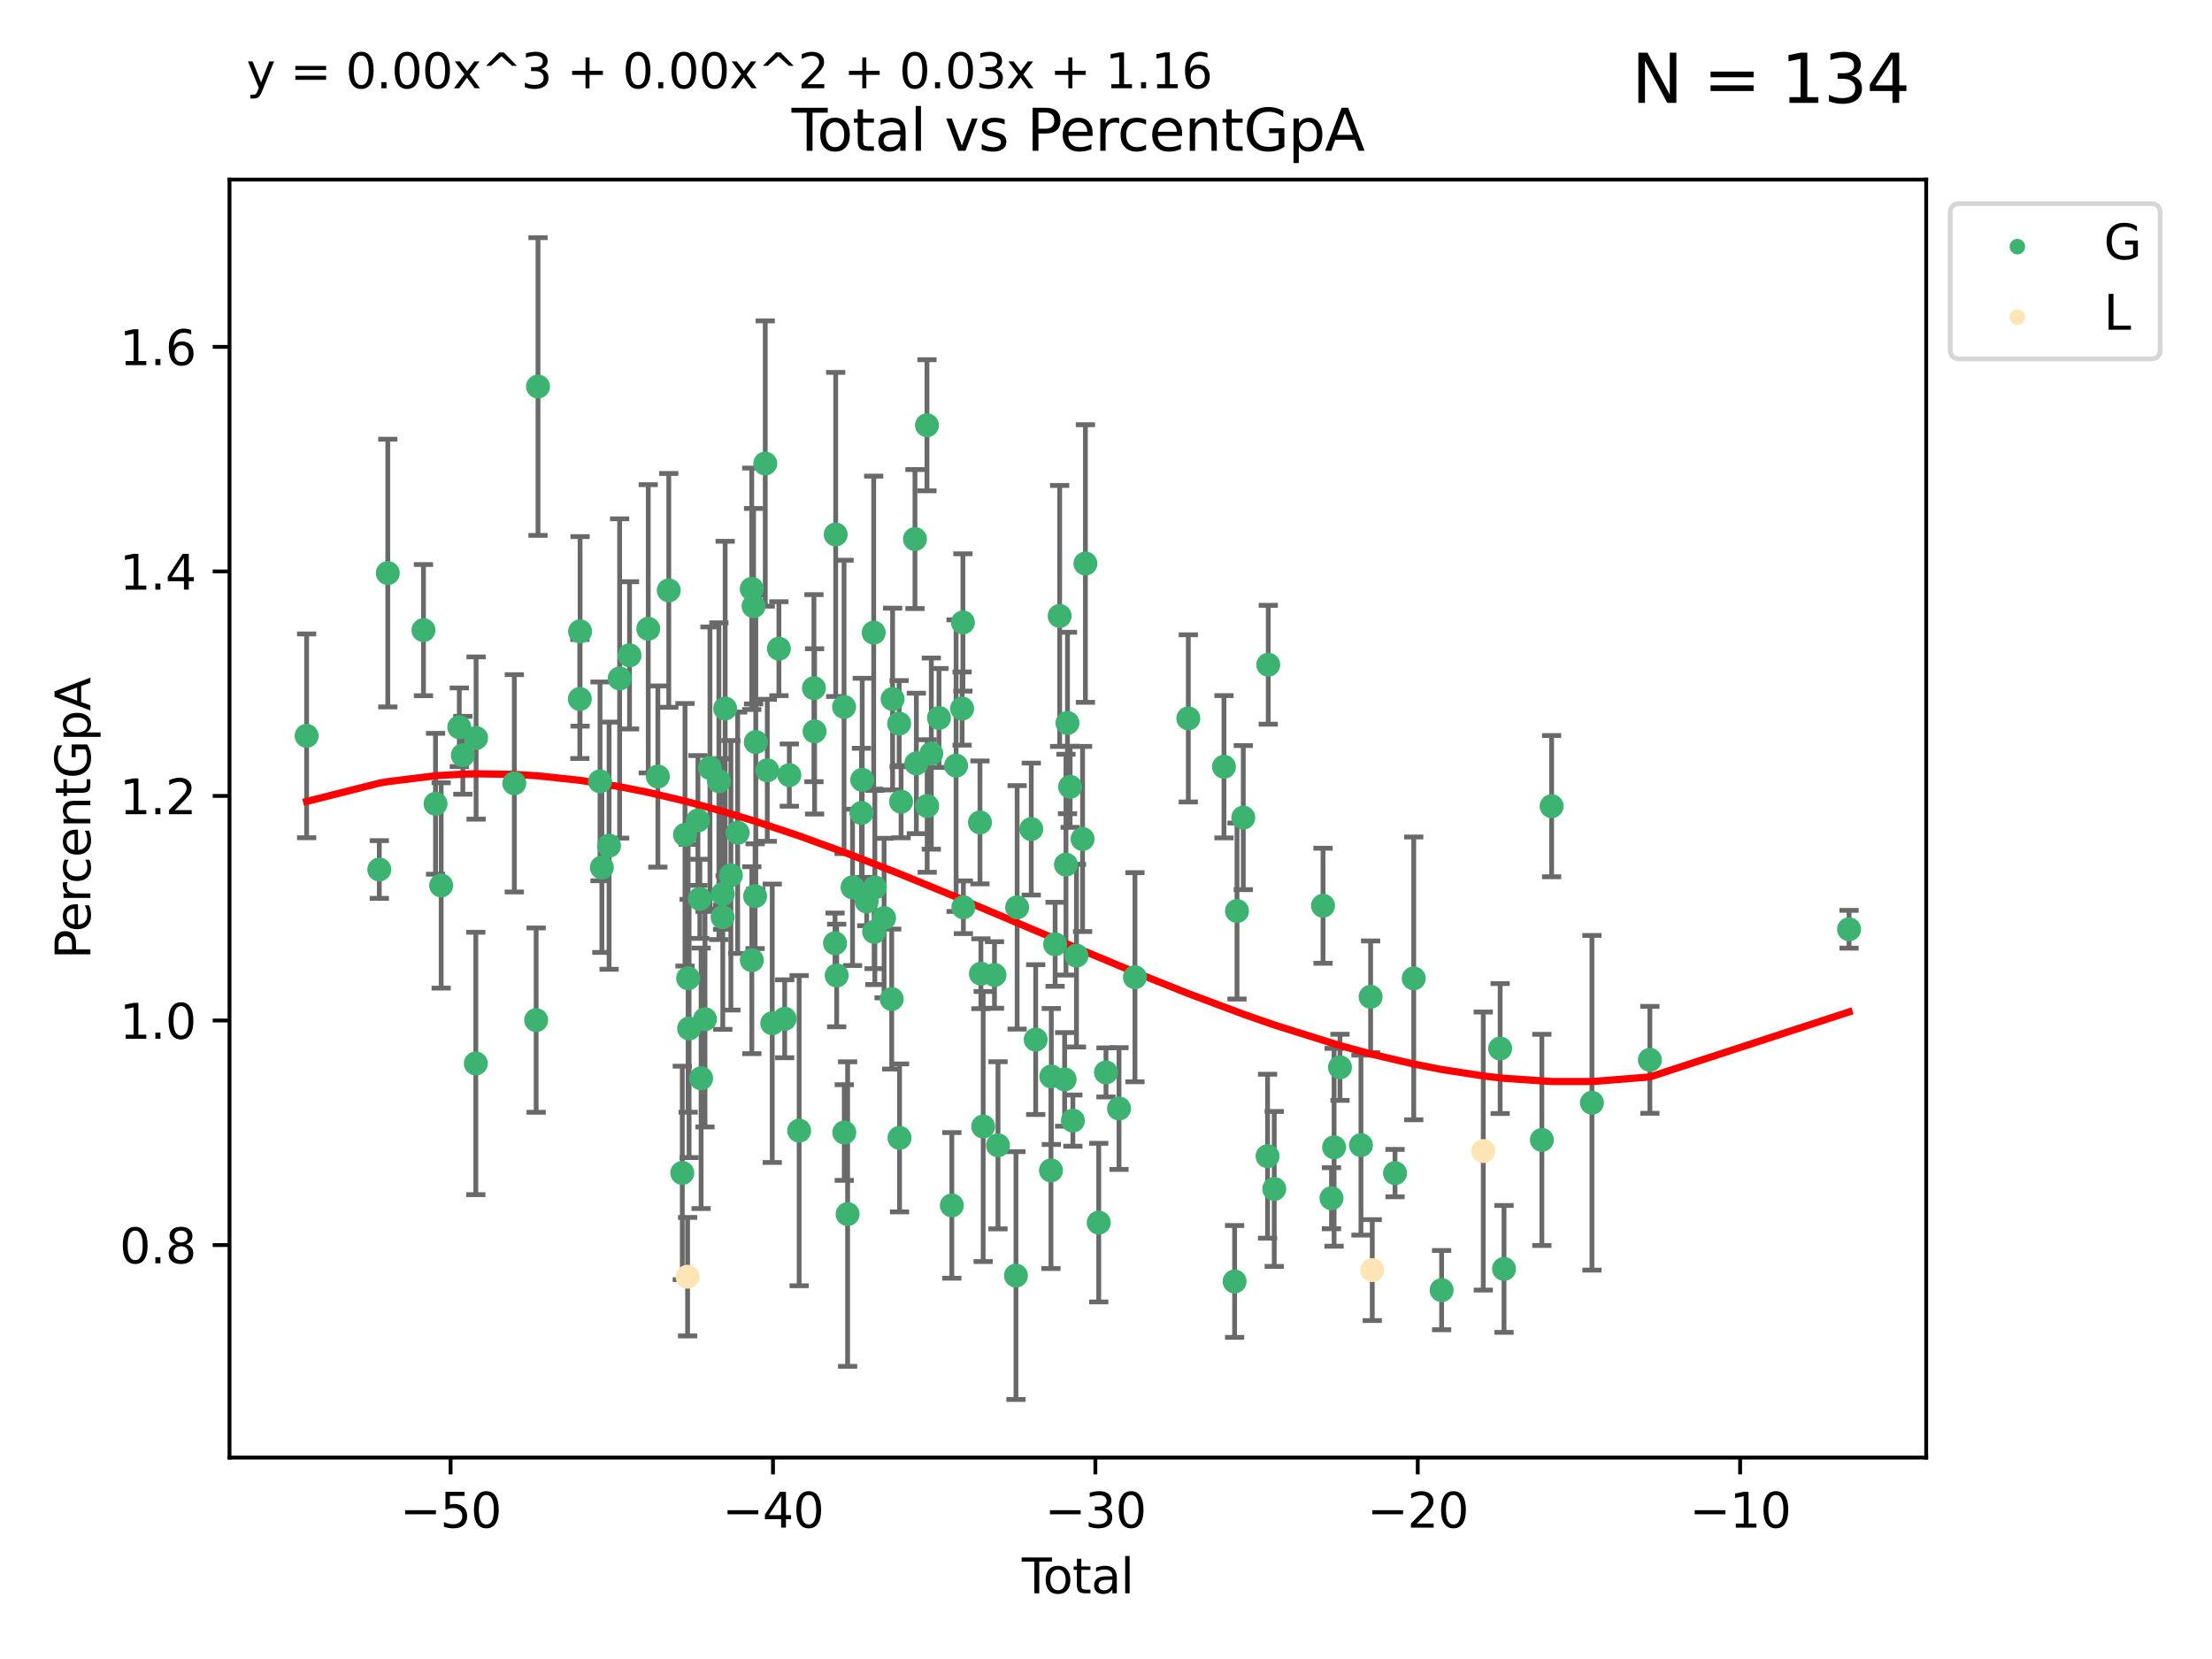 <?xml version="1.0" encoding="utf-8" standalone="no"?>
<!DOCTYPE svg PUBLIC "-//W3C//DTD SVG 1.1//EN"
  "http://www.w3.org/Graphics/SVG/1.1/DTD/svg11.dtd">
<svg xmlns:xlink="http://www.w3.org/1999/xlink" width="460.8pt" height="345.6pt" viewBox="0 0 460.8 345.6" xmlns="http://www.w3.org/2000/svg" version="1.1">
 <defs>
  <style type="text/css">*{stroke-linejoin: round; stroke-linecap: butt}</style>
 </defs>
 <g id="figure_1">
  <g id="patch_1">
   <path d="M 0 345.6 
L 460.8 345.6 
L 460.8 0 
L 0 0 
z
" style="fill: #ffffff"/>
  </g>
  <g id="axes_1">
   <g id="patch_2">
    <path d="M 47.81 303.64 
L 401.26 303.64 
L 401.26 37.411 
L 47.81 37.411 
z
" style="fill: #ffffff"/>
   </g>
   <g id="PathCollection_1">
    <defs>
     <path id="m312a0170aa" d="M 0 1.118 
C 0.297 1.118 0.581 1 0.791 0.791 
C 1 0.581 1.118 0.297 1.118 0 
C 1.118 -0.297 1 -0.581 0.791 -0.791 
C 0.581 -1 0.297 -1.118 0 -1.118 
C -0.297 -1.118 -0.581 -1 -0.791 -0.791 
C -1 -0.581 -1.118 -0.297 -1.118 0 
C -1.118 0.297 -1 0.581 -0.791 0.791 
C -0.581 1 -0.297 1.118 0 1.118 
z
" style="stroke: #3cb371"/>
    </defs>
    <g clip-path="url(#pd4f128061e)">
     <use xlink:href="#m312a0170aa" x="63.876" y="153.286" style="fill: #3cb371; stroke: #3cb371"/>
     <use xlink:href="#m312a0170aa" x="79.015" y="181.134" style="fill: #3cb371; stroke: #3cb371"/>
     <use xlink:href="#m312a0170aa" x="80.786" y="119.379" style="fill: #3cb371; stroke: #3cb371"/>
     <use xlink:href="#m312a0170aa" x="88.215" y="131.266" style="fill: #3cb371; stroke: #3cb371"/>
     <use xlink:href="#m312a0170aa" x="90.731" y="167.442" style="fill: #3cb371; stroke: #3cb371"/>
     <use xlink:href="#m312a0170aa" x="91.904" y="184.457" style="fill: #3cb371; stroke: #3cb371"/>
     <use xlink:href="#m312a0170aa" x="95.683" y="151.492" style="fill: #3cb371; stroke: #3cb371"/>
     <use xlink:href="#m312a0170aa" x="96.417" y="157.334" style="fill: #3cb371; stroke: #3cb371"/>
     <use xlink:href="#m312a0170aa" x="99.121" y="221.538" style="fill: #3cb371; stroke: #3cb371"/>
     <use xlink:href="#m312a0170aa" x="99.18" y="153.744" style="fill: #3cb371; stroke: #3cb371"/>
     <use xlink:href="#m312a0170aa" x="107.139" y="163.177" style="fill: #3cb371; stroke: #3cb371"/>
     <use xlink:href="#m312a0170aa" x="111.69" y="212.51" style="fill: #3cb371; stroke: #3cb371"/>
     <use xlink:href="#m312a0170aa" x="112.078" y="80.524" style="fill: #3cb371; stroke: #3cb371"/>
     <use xlink:href="#m312a0170aa" x="120.79" y="145.612" style="fill: #3cb371; stroke: #3cb371"/>
     <use xlink:href="#m312a0170aa" x="120.842" y="131.526" style="fill: #3cb371; stroke: #3cb371"/>
     <use xlink:href="#m312a0170aa" x="124.998" y="162.772" style="fill: #3cb371; stroke: #3cb371"/>
     <use xlink:href="#m312a0170aa" x="125.376" y="180.714" style="fill: #3cb371; stroke: #3cb371"/>
     <use xlink:href="#m312a0170aa" x="126.881" y="176.171" style="fill: #3cb371; stroke: #3cb371"/>
     <use xlink:href="#m312a0170aa" x="129.084" y="141.335" style="fill: #3cb371; stroke: #3cb371"/>
     <use xlink:href="#m312a0170aa" x="131.143" y="136.519" style="fill: #3cb371; stroke: #3cb371"/>
     <use xlink:href="#m312a0170aa" x="135.041" y="130.989" style="fill: #3cb371; stroke: #3cb371"/>
     <use xlink:href="#m312a0170aa" x="137.046" y="161.76" style="fill: #3cb371; stroke: #3cb371"/>
     <use xlink:href="#m312a0170aa" x="139.318" y="122.986" style="fill: #3cb371; stroke: #3cb371"/>
     <use xlink:href="#m312a0170aa" x="142.133" y="244.342" style="fill: #3cb371; stroke: #3cb371"/>
     <use xlink:href="#m312a0170aa" x="142.699" y="173.899" style="fill: #3cb371; stroke: #3cb371"/>
     <use xlink:href="#m312a0170aa" x="143.351" y="203.791" style="fill: #3cb371; stroke: #3cb371"/>
     <use xlink:href="#m312a0170aa" x="143.552" y="214.249" style="fill: #3cb371; stroke: #3cb371"/>
     <use xlink:href="#m312a0170aa" x="145.392" y="170.92" style="fill: #3cb371; stroke: #3cb371"/>
     <use xlink:href="#m312a0170aa" x="145.791" y="187.241" style="fill: #3cb371; stroke: #3cb371"/>
     <use xlink:href="#m312a0170aa" x="146.054" y="224.632" style="fill: #3cb371; stroke: #3cb371"/>
     <use xlink:href="#m312a0170aa" x="146.863" y="212.319" style="fill: #3cb371; stroke: #3cb371"/>
     <use xlink:href="#m312a0170aa" x="147.9" y="159.978" style="fill: #3cb371; stroke: #3cb371"/>
     <use xlink:href="#m312a0170aa" x="149.758" y="162.737" style="fill: #3cb371; stroke: #3cb371"/>
     <use xlink:href="#m312a0170aa" x="150.532" y="191.06" style="fill: #3cb371; stroke: #3cb371"/>
     <use xlink:href="#m312a0170aa" x="150.569" y="186.239" style="fill: #3cb371; stroke: #3cb371"/>
     <use xlink:href="#m312a0170aa" x="151.062" y="147.599" style="fill: #3cb371; stroke: #3cb371"/>
     <use xlink:href="#m312a0170aa" x="152.255" y="182.341" style="fill: #3cb371; stroke: #3cb371"/>
     <use xlink:href="#m312a0170aa" x="153.668" y="173.481" style="fill: #3cb371; stroke: #3cb371"/>
     <use xlink:href="#m312a0170aa" x="156.603" y="122.66" style="fill: #3cb371; stroke: #3cb371"/>
     <use xlink:href="#m312a0170aa" x="156.621" y="200.024" style="fill: #3cb371; stroke: #3cb371"/>
     <use xlink:href="#m312a0170aa" x="156.984" y="126.284" style="fill: #3cb371; stroke: #3cb371"/>
     <use xlink:href="#m312a0170aa" x="157.3" y="186.691" style="fill: #3cb371; stroke: #3cb371"/>
     <use xlink:href="#m312a0170aa" x="157.445" y="154.59" style="fill: #3cb371; stroke: #3cb371"/>
     <use xlink:href="#m312a0170aa" x="159.417" y="96.561" style="fill: #3cb371; stroke: #3cb371"/>
     <use xlink:href="#m312a0170aa" x="159.84" y="160.468" style="fill: #3cb371; stroke: #3cb371"/>
     <use xlink:href="#m312a0170aa" x="160.871" y="213.167" style="fill: #3cb371; stroke: #3cb371"/>
     <use xlink:href="#m312a0170aa" x="162.26" y="135.132" style="fill: #3cb371; stroke: #3cb371"/>
     <use xlink:href="#m312a0170aa" x="163.463" y="212.228" style="fill: #3cb371; stroke: #3cb371"/>
     <use xlink:href="#m312a0170aa" x="164.435" y="161.466" style="fill: #3cb371; stroke: #3cb371"/>
     <use xlink:href="#m312a0170aa" x="166.477" y="235.538" style="fill: #3cb371; stroke: #3cb371"/>
     <use xlink:href="#m312a0170aa" x="169.558" y="143.352" style="fill: #3cb371; stroke: #3cb371"/>
     <use xlink:href="#m312a0170aa" x="169.692" y="152.363" style="fill: #3cb371; stroke: #3cb371"/>
     <use xlink:href="#m312a0170aa" x="173.954" y="196.5" style="fill: #3cb371; stroke: #3cb371"/>
     <use xlink:href="#m312a0170aa" x="174.092" y="111.337" style="fill: #3cb371; stroke: #3cb371"/>
     <use xlink:href="#m312a0170aa" x="174.294" y="203.21" style="fill: #3cb371; stroke: #3cb371"/>
     <use xlink:href="#m312a0170aa" x="175.834" y="147.264" style="fill: #3cb371; stroke: #3cb371"/>
     <use xlink:href="#m312a0170aa" x="175.877" y="235.921" style="fill: #3cb371; stroke: #3cb371"/>
     <use xlink:href="#m312a0170aa" x="176.573" y="252.913" style="fill: #3cb371; stroke: #3cb371"/>
     <use xlink:href="#m312a0170aa" x="177.598" y="184.853" style="fill: #3cb371; stroke: #3cb371"/>
     <use xlink:href="#m312a0170aa" x="179.462" y="169.353" style="fill: #3cb371; stroke: #3cb371"/>
     <use xlink:href="#m312a0170aa" x="179.615" y="162.457" style="fill: #3cb371; stroke: #3cb371"/>
     <use xlink:href="#m312a0170aa" x="180.547" y="187.803" style="fill: #3cb371; stroke: #3cb371"/>
     <use xlink:href="#m312a0170aa" x="182.009" y="131.794" style="fill: #3cb371; stroke: #3cb371"/>
     <use xlink:href="#m312a0170aa" x="182.1" y="194.123" style="fill: #3cb371; stroke: #3cb371"/>
     <use xlink:href="#m312a0170aa" x="182.246" y="184.875" style="fill: #3cb371; stroke: #3cb371"/>
     <use xlink:href="#m312a0170aa" x="184.171" y="191.251" style="fill: #3cb371; stroke: #3cb371"/>
     <use xlink:href="#m312a0170aa" x="185.76" y="208.12" style="fill: #3cb371; stroke: #3cb371"/>
     <use xlink:href="#m312a0170aa" x="185.945" y="145.622" style="fill: #3cb371; stroke: #3cb371"/>
     <use xlink:href="#m312a0170aa" x="187.307" y="150.744" style="fill: #3cb371; stroke: #3cb371"/>
     <use xlink:href="#m312a0170aa" x="187.39" y="237.046" style="fill: #3cb371; stroke: #3cb371"/>
     <use xlink:href="#m312a0170aa" x="187.711" y="167.006" style="fill: #3cb371; stroke: #3cb371"/>
     <use xlink:href="#m312a0170aa" x="190.606" y="112.295" style="fill: #3cb371; stroke: #3cb371"/>
     <use xlink:href="#m312a0170aa" x="190.889" y="159.033" style="fill: #3cb371; stroke: #3cb371"/>
     <use xlink:href="#m312a0170aa" x="193.105" y="88.588" style="fill: #3cb371; stroke: #3cb371"/>
     <use xlink:href="#m312a0170aa" x="193.149" y="167.905" style="fill: #3cb371; stroke: #3cb371"/>
     <use xlink:href="#m312a0170aa" x="194.01" y="156.995" style="fill: #3cb371; stroke: #3cb371"/>
     <use xlink:href="#m312a0170aa" x="195.606" y="149.565" style="fill: #3cb371; stroke: #3cb371"/>
     <use xlink:href="#m312a0170aa" x="198.285" y="251.106" style="fill: #3cb371; stroke: #3cb371"/>
     <use xlink:href="#m312a0170aa" x="199.17" y="159.495" style="fill: #3cb371; stroke: #3cb371"/>
     <use xlink:href="#m312a0170aa" x="200.425" y="147.604" style="fill: #3cb371; stroke: #3cb371"/>
     <use xlink:href="#m312a0170aa" x="200.593" y="129.668" style="fill: #3cb371; stroke: #3cb371"/>
     <use xlink:href="#m312a0170aa" x="200.689" y="188.994" style="fill: #3cb371; stroke: #3cb371"/>
     <use xlink:href="#m312a0170aa" x="204.145" y="171.326" style="fill: #3cb371; stroke: #3cb371"/>
     <use xlink:href="#m312a0170aa" x="204.34" y="202.845" style="fill: #3cb371; stroke: #3cb371"/>
     <use xlink:href="#m312a0170aa" x="204.814" y="234.672" style="fill: #3cb371; stroke: #3cb371"/>
     <use xlink:href="#m312a0170aa" x="207.17" y="203.107" style="fill: #3cb371; stroke: #3cb371"/>
     <use xlink:href="#m312a0170aa" x="207.9" y="238.586" style="fill: #3cb371; stroke: #3cb371"/>
     <use xlink:href="#m312a0170aa" x="211.644" y="265.726" style="fill: #3cb371; stroke: #3cb371"/>
     <use xlink:href="#m312a0170aa" x="211.887" y="189.02" style="fill: #3cb371; stroke: #3cb371"/>
     <use xlink:href="#m312a0170aa" x="214.831" y="172.71" style="fill: #3cb371; stroke: #3cb371"/>
     <use xlink:href="#m312a0170aa" x="215.756" y="216.569" style="fill: #3cb371; stroke: #3cb371"/>
     <use xlink:href="#m312a0170aa" x="218.938" y="243.822" style="fill: #3cb371; stroke: #3cb371"/>
     <use xlink:href="#m312a0170aa" x="219.007" y="224.251" style="fill: #3cb371; stroke: #3cb371"/>
     <use xlink:href="#m312a0170aa" x="219.8" y="196.712" style="fill: #3cb371; stroke: #3cb371"/>
     <use xlink:href="#m312a0170aa" x="220.747" y="128.311" style="fill: #3cb371; stroke: #3cb371"/>
     <use xlink:href="#m312a0170aa" x="221.784" y="224.856" style="fill: #3cb371; stroke: #3cb371"/>
     <use xlink:href="#m312a0170aa" x="222.062" y="180.119" style="fill: #3cb371; stroke: #3cb371"/>
     <use xlink:href="#m312a0170aa" x="222.379" y="150.607" style="fill: #3cb371; stroke: #3cb371"/>
     <use xlink:href="#m312a0170aa" x="222.926" y="163.907" style="fill: #3cb371; stroke: #3cb371"/>
     <use xlink:href="#m312a0170aa" x="223.5" y="233.446" style="fill: #3cb371; stroke: #3cb371"/>
     <use xlink:href="#m312a0170aa" x="224.246" y="199.078" style="fill: #3cb371; stroke: #3cb371"/>
     <use xlink:href="#m312a0170aa" x="225.519" y="174.776" style="fill: #3cb371; stroke: #3cb371"/>
     <use xlink:href="#m312a0170aa" x="226.112" y="117.391" style="fill: #3cb371; stroke: #3cb371"/>
     <use xlink:href="#m312a0170aa" x="228.886" y="254.695" style="fill: #3cb371; stroke: #3cb371"/>
     <use xlink:href="#m312a0170aa" x="230.397" y="223.402" style="fill: #3cb371; stroke: #3cb371"/>
     <use xlink:href="#m312a0170aa" x="233.112" y="230.929" style="fill: #3cb371; stroke: #3cb371"/>
     <use xlink:href="#m312a0170aa" x="236.431" y="203.572" style="fill: #3cb371; stroke: #3cb371"/>
     <use xlink:href="#m312a0170aa" x="247.547" y="149.652" style="fill: #3cb371; stroke: #3cb371"/>
     <use xlink:href="#m312a0170aa" x="254.974" y="159.726" style="fill: #3cb371; stroke: #3cb371"/>
     <use xlink:href="#m312a0170aa" x="257.193" y="266.948" style="fill: #3cb371; stroke: #3cb371"/>
     <use xlink:href="#m312a0170aa" x="257.691" y="189.782" style="fill: #3cb371; stroke: #3cb371"/>
     <use xlink:href="#m312a0170aa" x="259.001" y="170.32" style="fill: #3cb371; stroke: #3cb371"/>
     <use xlink:href="#m312a0170aa" x="264.054" y="240.862" style="fill: #3cb371; stroke: #3cb371"/>
     <use xlink:href="#m312a0170aa" x="264.199" y="138.478" style="fill: #3cb371; stroke: #3cb371"/>
     <use xlink:href="#m312a0170aa" x="265.449" y="247.677" style="fill: #3cb371; stroke: #3cb371"/>
     <use xlink:href="#m312a0170aa" x="275.611" y="188.682" style="fill: #3cb371; stroke: #3cb371"/>
     <use xlink:href="#m312a0170aa" x="277.373" y="249.611" style="fill: #3cb371; stroke: #3cb371"/>
     <use xlink:href="#m312a0170aa" x="277.916" y="239.002" style="fill: #3cb371; stroke: #3cb371"/>
     <use xlink:href="#m312a0170aa" x="279.141" y="222.341" style="fill: #3cb371; stroke: #3cb371"/>
     <use xlink:href="#m312a0170aa" x="283.513" y="238.552" style="fill: #3cb371; stroke: #3cb371"/>
     <use xlink:href="#m312a0170aa" x="285.523" y="207.652" style="fill: #3cb371; stroke: #3cb371"/>
     <use xlink:href="#m312a0170aa" x="290.609" y="244.381" style="fill: #3cb371; stroke: #3cb371"/>
     <use xlink:href="#m312a0170aa" x="294.507" y="203.815" style="fill: #3cb371; stroke: #3cb371"/>
     <use xlink:href="#m312a0170aa" x="300.317" y="268.754" style="fill: #3cb371; stroke: #3cb371"/>
     <use xlink:href="#m312a0170aa" x="312.509" y="218.429" style="fill: #3cb371; stroke: #3cb371"/>
     <use xlink:href="#m312a0170aa" x="313.316" y="264.338" style="fill: #3cb371; stroke: #3cb371"/>
     <use xlink:href="#m312a0170aa" x="321.198" y="237.463" style="fill: #3cb371; stroke: #3cb371"/>
     <use xlink:href="#m312a0170aa" x="323.232" y="167.938" style="fill: #3cb371; stroke: #3cb371"/>
     <use xlink:href="#m312a0170aa" x="331.629" y="229.73" style="fill: #3cb371; stroke: #3cb371"/>
     <use xlink:href="#m312a0170aa" x="343.702" y="220.788" style="fill: #3cb371; stroke: #3cb371"/>
     <use xlink:href="#m312a0170aa" x="385.194" y="193.581" style="fill: #3cb371; stroke: #3cb371"/>
    </g>
   </g>
   <g id="PathCollection_2">
    <defs>
     <path id="m4ad911ee3f" d="M 0 1.118 
C 0.297 1.118 0.581 1 0.791 0.791 
C 1 0.581 1.118 0.297 1.118 0 
C 1.118 -0.297 1 -0.581 0.791 -0.791 
C 0.581 -1 0.297 -1.118 0 -1.118 
C -0.297 -1.118 -0.581 -1 -0.791 -0.791 
C -1 -0.581 -1.118 -0.297 -1.118 0 
C -1.118 0.297 -1 0.581 -0.791 0.791 
C -0.581 1 -0.297 1.118 0 1.118 
z
" style="stroke: #ffe4b5"/>
    </defs>
    <g clip-path="url(#pd4f128061e)">
     <use xlink:href="#m4ad911ee3f" x="143.242" y="265.961" style="fill: #ffe4b5; stroke: #ffe4b5"/>
     <use xlink:href="#m4ad911ee3f" x="285.869" y="264.588" style="fill: #ffe4b5; stroke: #ffe4b5"/>
     <use xlink:href="#m4ad911ee3f" x="308.993" y="239.787" style="fill: #ffe4b5; stroke: #ffe4b5"/>
    </g>
   </g>
   <g id="matplotlib.axis_1">
    <g id="xtick_1">
     <g id="line2d_1">
      <defs>
       <path id="mcb105a74d7" d="M 0 0 
L 0 3.5 
" style="stroke: #000000; stroke-width: 0.8"/>
      </defs>
      <g>
       <use xlink:href="#mcb105a74d7" x="93.867" y="303.64" style="stroke: #000000; stroke-width: 0.8"/>
      </g>
     </g>
     <g id="text_1">
      <!-- −50 -->
      <g transform="translate(83.315 318.238)scale(0.1 -0.1)">
       <defs>
        <path id="DejaVuSans-2212" d="M 678 2272 
L 4684 2272 
L 4684 1741 
L 678 1741 
L 678 2272 
z
" transform="scale(0.016)"/>
        <path id="DejaVuSans-35" d="M 691 4666 
L 3169 4666 
L 3169 4134 
L 1269 4134 
L 1269 2991 
Q 1406 3038 1543 3061 
Q 1681 3084 1819 3084 
Q 2600 3084 3056 2656 
Q 3513 2228 3513 1497 
Q 3513 744 3044 326 
Q 2575 -91 1722 -91 
Q 1428 -91 1123 -41 
Q 819 9 494 109 
L 494 744 
Q 775 591 1075 516 
Q 1375 441 1709 441 
Q 2250 441 2565 725 
Q 2881 1009 2881 1497 
Q 2881 1984 2565 2268 
Q 2250 2553 1709 2553 
Q 1456 2553 1204 2497 
Q 953 2441 691 2322 
L 691 4666 
z
" transform="scale(0.016)"/>
        <path id="DejaVuSans-30" d="M 2034 4250 
Q 1547 4250 1301 3770 
Q 1056 3291 1056 2328 
Q 1056 1369 1301 889 
Q 1547 409 2034 409 
Q 2525 409 2770 889 
Q 3016 1369 3016 2328 
Q 3016 3291 2770 3770 
Q 2525 4250 2034 4250 
z
M 2034 4750 
Q 2819 4750 3233 4129 
Q 3647 3509 3647 2328 
Q 3647 1150 3233 529 
Q 2819 -91 2034 -91 
Q 1250 -91 836 529 
Q 422 1150 422 2328 
Q 422 3509 836 4129 
Q 1250 4750 2034 4750 
z
" transform="scale(0.016)"/>
       </defs>
       <use xlink:href="#DejaVuSans-2212"/>
       <use xlink:href="#DejaVuSans-35" x="83.789"/>
       <use xlink:href="#DejaVuSans-30" x="147.412"/>
      </g>
     </g>
    </g>
    <g id="xtick_2">
     <g id="line2d_2">
      <g>
       <use xlink:href="#mcb105a74d7" x="161.026" y="303.64" style="stroke: #000000; stroke-width: 0.8"/>
      </g>
     </g>
     <g id="text_2">
      <!-- −40 -->
      <g transform="translate(150.473 318.238)scale(0.1 -0.1)">
       <defs>
        <path id="DejaVuSans-34" d="M 2419 4116 
L 825 1625 
L 2419 1625 
L 2419 4116 
z
M 2253 4666 
L 3047 4666 
L 3047 1625 
L 3713 1625 
L 3713 1100 
L 3047 1100 
L 3047 0 
L 2419 0 
L 2419 1100 
L 313 1100 
L 313 1709 
L 2253 4666 
z
" transform="scale(0.016)"/>
       </defs>
       <use xlink:href="#DejaVuSans-2212"/>
       <use xlink:href="#DejaVuSans-34" x="83.789"/>
       <use xlink:href="#DejaVuSans-30" x="147.412"/>
      </g>
     </g>
    </g>
    <g id="xtick_3">
     <g id="line2d_3">
      <g>
       <use xlink:href="#mcb105a74d7" x="228.184" y="303.64" style="stroke: #000000; stroke-width: 0.8"/>
      </g>
     </g>
     <g id="text_3">
      <!-- −30 -->
      <g transform="translate(217.632 318.238)scale(0.1 -0.1)">
       <defs>
        <path id="DejaVuSans-33" d="M 2597 2516 
Q 3050 2419 3304 2112 
Q 3559 1806 3559 1356 
Q 3559 666 3084 287 
Q 2609 -91 1734 -91 
Q 1441 -91 1130 -33 
Q 819 25 488 141 
L 488 750 
Q 750 597 1062 519 
Q 1375 441 1716 441 
Q 2309 441 2620 675 
Q 2931 909 2931 1356 
Q 2931 1769 2642 2001 
Q 2353 2234 1838 2234 
L 1294 2234 
L 1294 2753 
L 1863 2753 
Q 2328 2753 2575 2939 
Q 2822 3125 2822 3475 
Q 2822 3834 2567 4026 
Q 2313 4219 1838 4219 
Q 1578 4219 1281 4162 
Q 984 4106 628 3988 
L 628 4550 
Q 988 4650 1302 4700 
Q 1616 4750 1894 4750 
Q 2613 4750 3031 4423 
Q 3450 4097 3450 3541 
Q 3450 3153 3228 2886 
Q 3006 2619 2597 2516 
z
" transform="scale(0.016)"/>
       </defs>
       <use xlink:href="#DejaVuSans-2212"/>
       <use xlink:href="#DejaVuSans-33" x="83.789"/>
       <use xlink:href="#DejaVuSans-30" x="147.412"/>
      </g>
     </g>
    </g>
    <g id="xtick_4">
     <g id="line2d_4">
      <g>
       <use xlink:href="#mcb105a74d7" x="295.343" y="303.64" style="stroke: #000000; stroke-width: 0.8"/>
      </g>
     </g>
     <g id="text_4">
      <!-- −20 -->
      <g transform="translate(284.79 318.238)scale(0.1 -0.1)">
       <defs>
        <path id="DejaVuSans-32" d="M 1228 531 
L 3431 531 
L 3431 0 
L 469 0 
L 469 531 
Q 828 903 1448 1529 
Q 2069 2156 2228 2338 
Q 2531 2678 2651 2914 
Q 2772 3150 2772 3378 
Q 2772 3750 2511 3984 
Q 2250 4219 1831 4219 
Q 1534 4219 1204 4116 
Q 875 4013 500 3803 
L 500 4441 
Q 881 4594 1212 4672 
Q 1544 4750 1819 4750 
Q 2544 4750 2975 4387 
Q 3406 4025 3406 3419 
Q 3406 3131 3298 2873 
Q 3191 2616 2906 2266 
Q 2828 2175 2409 1742 
Q 1991 1309 1228 531 
z
" transform="scale(0.016)"/>
       </defs>
       <use xlink:href="#DejaVuSans-2212"/>
       <use xlink:href="#DejaVuSans-32" x="83.789"/>
       <use xlink:href="#DejaVuSans-30" x="147.412"/>
      </g>
     </g>
    </g>
    <g id="xtick_5">
     <g id="line2d_5">
      <g>
       <use xlink:href="#mcb105a74d7" x="362.501" y="303.64" style="stroke: #000000; stroke-width: 0.8"/>
      </g>
     </g>
     <g id="text_5">
      <!-- −10 -->
      <g transform="translate(351.949 318.238)scale(0.1 -0.1)">
       <defs>
        <path id="DejaVuSans-31" d="M 794 531 
L 1825 531 
L 1825 4091 
L 703 3866 
L 703 4441 
L 1819 4666 
L 2450 4666 
L 2450 531 
L 3481 531 
L 3481 0 
L 794 0 
L 794 531 
z
" transform="scale(0.016)"/>
       </defs>
       <use xlink:href="#DejaVuSans-2212"/>
       <use xlink:href="#DejaVuSans-31" x="83.789"/>
       <use xlink:href="#DejaVuSans-30" x="147.412"/>
      </g>
     </g>
    </g>
    <g id="text_6">
     <!-- Total -->
     <g transform="translate(212.858 331.917)scale(0.1 -0.1)">
      <defs>
       <path id="DejaVuSans-54" d="M -19 4666 
L 3928 4666 
L 3928 4134 
L 2272 4134 
L 2272 0 
L 1638 0 
L 1638 4134 
L -19 4134 
L -19 4666 
z
" transform="scale(0.016)"/>
       <path id="DejaVuSans-6f" d="M 1959 3097 
Q 1497 3097 1228 2736 
Q 959 2375 959 1747 
Q 959 1119 1226 758 
Q 1494 397 1959 397 
Q 2419 397 2687 759 
Q 2956 1122 2956 1747 
Q 2956 2369 2687 2733 
Q 2419 3097 1959 3097 
z
M 1959 3584 
Q 2709 3584 3137 3096 
Q 3566 2609 3566 1747 
Q 3566 888 3137 398 
Q 2709 -91 1959 -91 
Q 1206 -91 779 398 
Q 353 888 353 1747 
Q 353 2609 779 3096 
Q 1206 3584 1959 3584 
z
" transform="scale(0.016)"/>
       <path id="DejaVuSans-74" d="M 1172 4494 
L 1172 3500 
L 2356 3500 
L 2356 3053 
L 1172 3053 
L 1172 1153 
Q 1172 725 1289 603 
Q 1406 481 1766 481 
L 2356 481 
L 2356 0 
L 1766 0 
Q 1100 0 847 248 
Q 594 497 594 1153 
L 594 3053 
L 172 3053 
L 172 3500 
L 594 3500 
L 594 4494 
L 1172 4494 
z
" transform="scale(0.016)"/>
       <path id="DejaVuSans-61" d="M 2194 1759 
Q 1497 1759 1228 1600 
Q 959 1441 959 1056 
Q 959 750 1161 570 
Q 1363 391 1709 391 
Q 2188 391 2477 730 
Q 2766 1069 2766 1631 
L 2766 1759 
L 2194 1759 
z
M 3341 1997 
L 3341 0 
L 2766 0 
L 2766 531 
Q 2569 213 2275 61 
Q 1981 -91 1556 -91 
Q 1019 -91 701 211 
Q 384 513 384 1019 
Q 384 1609 779 1909 
Q 1175 2209 1959 2209 
L 2766 2209 
L 2766 2266 
Q 2766 2663 2505 2880 
Q 2244 3097 1772 3097 
Q 1472 3097 1187 3025 
Q 903 2953 641 2809 
L 641 3341 
Q 956 3463 1253 3523 
Q 1550 3584 1831 3584 
Q 2591 3584 2966 3190 
Q 3341 2797 3341 1997 
z
" transform="scale(0.016)"/>
       <path id="DejaVuSans-6c" d="M 603 4863 
L 1178 4863 
L 1178 0 
L 603 0 
L 603 4863 
z
" transform="scale(0.016)"/>
      </defs>
      <use xlink:href="#DejaVuSans-54"/>
      <use xlink:href="#DejaVuSans-6f" x="44.084"/>
      <use xlink:href="#DejaVuSans-74" x="105.266"/>
      <use xlink:href="#DejaVuSans-61" x="144.475"/>
      <use xlink:href="#DejaVuSans-6c" x="205.754"/>
     </g>
    </g>
   </g>
   <g id="matplotlib.axis_2">
    <g id="ytick_1">
     <g id="line2d_6">
      <defs>
       <path id="m75048bcc13" d="M 0 0 
L -3.5 0 
" style="stroke: #000000; stroke-width: 0.8"/>
      </defs>
      <g>
       <use xlink:href="#m75048bcc13" x="47.81" y="259.367" style="stroke: #000000; stroke-width: 0.8"/>
      </g>
     </g>
     <g id="text_7">
      <!-- 0.8 -->
      <g transform="translate(24.907 263.166)scale(0.1 -0.1)">
       <defs>
        <path id="DejaVuSans-2e" d="M 684 794 
L 1344 794 
L 1344 0 
L 684 0 
L 684 794 
z
" transform="scale(0.016)"/>
        <path id="DejaVuSans-38" d="M 2034 2216 
Q 1584 2216 1326 1975 
Q 1069 1734 1069 1313 
Q 1069 891 1326 650 
Q 1584 409 2034 409 
Q 2484 409 2743 651 
Q 3003 894 3003 1313 
Q 3003 1734 2745 1975 
Q 2488 2216 2034 2216 
z
M 1403 2484 
Q 997 2584 770 2862 
Q 544 3141 544 3541 
Q 544 4100 942 4425 
Q 1341 4750 2034 4750 
Q 2731 4750 3128 4425 
Q 3525 4100 3525 3541 
Q 3525 3141 3298 2862 
Q 3072 2584 2669 2484 
Q 3125 2378 3379 2068 
Q 3634 1759 3634 1313 
Q 3634 634 3220 271 
Q 2806 -91 2034 -91 
Q 1263 -91 848 271 
Q 434 634 434 1313 
Q 434 1759 690 2068 
Q 947 2378 1403 2484 
z
M 1172 3481 
Q 1172 3119 1398 2916 
Q 1625 2713 2034 2713 
Q 2441 2713 2670 2916 
Q 2900 3119 2900 3481 
Q 2900 3844 2670 4047 
Q 2441 4250 2034 4250 
Q 1625 4250 1398 4047 
Q 1172 3844 1172 3481 
z
" transform="scale(0.016)"/>
       </defs>
       <use xlink:href="#DejaVuSans-30"/>
       <use xlink:href="#DejaVuSans-2e" x="63.623"/>
       <use xlink:href="#DejaVuSans-38" x="95.41"/>
      </g>
     </g>
    </g>
    <g id="ytick_2">
     <g id="line2d_7">
      <g>
       <use xlink:href="#m75048bcc13" x="47.81" y="212.59" style="stroke: #000000; stroke-width: 0.8"/>
      </g>
     </g>
     <g id="text_8">
      <!-- 1.0 -->
      <g transform="translate(24.907 216.389)scale(0.1 -0.1)">
       <use xlink:href="#DejaVuSans-31"/>
       <use xlink:href="#DejaVuSans-2e" x="63.623"/>
       <use xlink:href="#DejaVuSans-30" x="95.41"/>
      </g>
     </g>
    </g>
    <g id="ytick_3">
     <g id="line2d_8">
      <g>
       <use xlink:href="#m75048bcc13" x="47.81" y="165.813" style="stroke: #000000; stroke-width: 0.8"/>
      </g>
     </g>
     <g id="text_9">
      <!-- 1.2 -->
      <g transform="translate(24.907 169.613)scale(0.1 -0.1)">
       <use xlink:href="#DejaVuSans-31"/>
       <use xlink:href="#DejaVuSans-2e" x="63.623"/>
       <use xlink:href="#DejaVuSans-32" x="95.41"/>
      </g>
     </g>
    </g>
    <g id="ytick_4">
     <g id="line2d_9">
      <g>
       <use xlink:href="#m75048bcc13" x="47.81" y="119.037" style="stroke: #000000; stroke-width: 0.8"/>
      </g>
     </g>
     <g id="text_10">
      <!-- 1.4 -->
      <g transform="translate(24.907 122.836)scale(0.1 -0.1)">
       <use xlink:href="#DejaVuSans-31"/>
       <use xlink:href="#DejaVuSans-2e" x="63.623"/>
       <use xlink:href="#DejaVuSans-34" x="95.41"/>
      </g>
     </g>
    </g>
    <g id="ytick_5">
     <g id="line2d_10">
      <g>
       <use xlink:href="#m75048bcc13" x="47.81" y="72.26" style="stroke: #000000; stroke-width: 0.8"/>
      </g>
     </g>
     <g id="text_11">
      <!-- 1.6 -->
      <g transform="translate(24.907 76.059)scale(0.1 -0.1)">
       <defs>
        <path id="DejaVuSans-36" d="M 2113 2584 
Q 1688 2584 1439 2293 
Q 1191 2003 1191 1497 
Q 1191 994 1439 701 
Q 1688 409 2113 409 
Q 2538 409 2786 701 
Q 3034 994 3034 1497 
Q 3034 2003 2786 2293 
Q 2538 2584 2113 2584 
z
M 3366 4563 
L 3366 3988 
Q 3128 4100 2886 4159 
Q 2644 4219 2406 4219 
Q 1781 4219 1451 3797 
Q 1122 3375 1075 2522 
Q 1259 2794 1537 2939 
Q 1816 3084 2150 3084 
Q 2853 3084 3261 2657 
Q 3669 2231 3669 1497 
Q 3669 778 3244 343 
Q 2819 -91 2113 -91 
Q 1303 -91 875 529 
Q 447 1150 447 2328 
Q 447 3434 972 4092 
Q 1497 4750 2381 4750 
Q 2619 4750 2861 4703 
Q 3103 4656 3366 4563 
z
" transform="scale(0.016)"/>
       </defs>
       <use xlink:href="#DejaVuSans-31"/>
       <use xlink:href="#DejaVuSans-2e" x="63.623"/>
       <use xlink:href="#DejaVuSans-36" x="95.41"/>
      </g>
     </g>
    </g>
    <g id="text_12">
     <!-- PercentGpA -->
     <g transform="translate(18.827 199.802)rotate(-90)scale(0.1 -0.1)">
      <defs>
       <path id="DejaVuSans-50" d="M 1259 4147 
L 1259 2394 
L 2053 2394 
Q 2494 2394 2734 2622 
Q 2975 2850 2975 3272 
Q 2975 3691 2734 3919 
Q 2494 4147 2053 4147 
L 1259 4147 
z
M 628 4666 
L 2053 4666 
Q 2838 4666 3239 4311 
Q 3641 3956 3641 3272 
Q 3641 2581 3239 2228 
Q 2838 1875 2053 1875 
L 1259 1875 
L 1259 0 
L 628 0 
L 628 4666 
z
" transform="scale(0.016)"/>
       <path id="DejaVuSans-65" d="M 3597 1894 
L 3597 1613 
L 953 1613 
Q 991 1019 1311 708 
Q 1631 397 2203 397 
Q 2534 397 2845 478 
Q 3156 559 3463 722 
L 3463 178 
Q 3153 47 2828 -22 
Q 2503 -91 2169 -91 
Q 1331 -91 842 396 
Q 353 884 353 1716 
Q 353 2575 817 3079 
Q 1281 3584 2069 3584 
Q 2775 3584 3186 3129 
Q 3597 2675 3597 1894 
z
M 3022 2063 
Q 3016 2534 2758 2815 
Q 2500 3097 2075 3097 
Q 1594 3097 1305 2825 
Q 1016 2553 972 2059 
L 3022 2063 
z
" transform="scale(0.016)"/>
       <path id="DejaVuSans-72" d="M 2631 2963 
Q 2534 3019 2420 3045 
Q 2306 3072 2169 3072 
Q 1681 3072 1420 2755 
Q 1159 2438 1159 1844 
L 1159 0 
L 581 0 
L 581 3500 
L 1159 3500 
L 1159 2956 
Q 1341 3275 1631 3429 
Q 1922 3584 2338 3584 
Q 2397 3584 2469 3576 
Q 2541 3569 2628 3553 
L 2631 2963 
z
" transform="scale(0.016)"/>
       <path id="DejaVuSans-63" d="M 3122 3366 
L 3122 2828 
Q 2878 2963 2633 3030 
Q 2388 3097 2138 3097 
Q 1578 3097 1268 2742 
Q 959 2388 959 1747 
Q 959 1106 1268 751 
Q 1578 397 2138 397 
Q 2388 397 2633 464 
Q 2878 531 3122 666 
L 3122 134 
Q 2881 22 2623 -34 
Q 2366 -91 2075 -91 
Q 1284 -91 818 406 
Q 353 903 353 1747 
Q 353 2603 823 3093 
Q 1294 3584 2113 3584 
Q 2378 3584 2631 3529 
Q 2884 3475 3122 3366 
z
" transform="scale(0.016)"/>
       <path id="DejaVuSans-6e" d="M 3513 2113 
L 3513 0 
L 2938 0 
L 2938 2094 
Q 2938 2591 2744 2837 
Q 2550 3084 2163 3084 
Q 1697 3084 1428 2787 
Q 1159 2491 1159 1978 
L 1159 0 
L 581 0 
L 581 3500 
L 1159 3500 
L 1159 2956 
Q 1366 3272 1645 3428 
Q 1925 3584 2291 3584 
Q 2894 3584 3203 3211 
Q 3513 2838 3513 2113 
z
" transform="scale(0.016)"/>
       <path id="DejaVuSans-47" d="M 3809 666 
L 3809 1919 
L 2778 1919 
L 2778 2438 
L 4434 2438 
L 4434 434 
Q 4069 175 3628 42 
Q 3188 -91 2688 -91 
Q 1594 -91 976 548 
Q 359 1188 359 2328 
Q 359 3472 976 4111 
Q 1594 4750 2688 4750 
Q 3144 4750 3555 4637 
Q 3966 4525 4313 4306 
L 4313 3634 
Q 3963 3931 3569 4081 
Q 3175 4231 2741 4231 
Q 1884 4231 1454 3753 
Q 1025 3275 1025 2328 
Q 1025 1384 1454 906 
Q 1884 428 2741 428 
Q 3075 428 3337 486 
Q 3600 544 3809 666 
z
" transform="scale(0.016)"/>
       <path id="DejaVuSans-70" d="M 1159 525 
L 1159 -1331 
L 581 -1331 
L 581 3500 
L 1159 3500 
L 1159 2969 
Q 1341 3281 1617 3432 
Q 1894 3584 2278 3584 
Q 2916 3584 3314 3078 
Q 3713 2572 3713 1747 
Q 3713 922 3314 415 
Q 2916 -91 2278 -91 
Q 1894 -91 1617 61 
Q 1341 213 1159 525 
z
M 3116 1747 
Q 3116 2381 2855 2742 
Q 2594 3103 2138 3103 
Q 1681 3103 1420 2742 
Q 1159 2381 1159 1747 
Q 1159 1113 1420 752 
Q 1681 391 2138 391 
Q 2594 391 2855 752 
Q 3116 1113 3116 1747 
z
" transform="scale(0.016)"/>
       <path id="DejaVuSans-41" d="M 2188 4044 
L 1331 1722 
L 3047 1722 
L 2188 4044 
z
M 1831 4666 
L 2547 4666 
L 4325 0 
L 3669 0 
L 3244 1197 
L 1141 1197 
L 716 0 
L 50 0 
L 1831 4666 
z
" transform="scale(0.016)"/>
      </defs>
      <use xlink:href="#DejaVuSans-50"/>
      <use xlink:href="#DejaVuSans-65" x="56.678"/>
      <use xlink:href="#DejaVuSans-72" x="118.201"/>
      <use xlink:href="#DejaVuSans-63" x="157.064"/>
      <use xlink:href="#DejaVuSans-65" x="212.045"/>
      <use xlink:href="#DejaVuSans-6e" x="273.568"/>
      <use xlink:href="#DejaVuSans-74" x="336.947"/>
      <use xlink:href="#DejaVuSans-47" x="376.156"/>
      <use xlink:href="#DejaVuSans-70" x="453.646"/>
      <use xlink:href="#DejaVuSans-41" x="517.123"/>
     </g>
    </g>
   </g>
   <g id="LineCollection_1">
    <path d="M 63.876 174.513 
L 63.876 132.059 
" clip-path="url(#pd4f128061e)" style="fill: none; stroke: #696969"/>
    <path d="M 79.015 187.145 
L 79.015 175.123 
" clip-path="url(#pd4f128061e)" style="fill: none; stroke: #696969"/>
    <path d="M 80.786 147.269 
L 80.786 91.489 
" clip-path="url(#pd4f128061e)" style="fill: none; stroke: #696969"/>
    <path d="M 88.215 144.93 
L 88.215 117.601 
" clip-path="url(#pd4f128061e)" style="fill: none; stroke: #696969"/>
    <path d="M 90.731 182.111 
L 90.731 152.774 
" clip-path="url(#pd4f128061e)" style="fill: none; stroke: #696969"/>
    <path d="M 91.904 205.845 
L 91.904 163.07 
" clip-path="url(#pd4f128061e)" style="fill: none; stroke: #696969"/>
    <path d="M 95.683 159.676 
L 95.683 143.308 
" clip-path="url(#pd4f128061e)" style="fill: none; stroke: #696969"/>
    <path d="M 96.417 165.445 
L 96.417 149.223 
" clip-path="url(#pd4f128061e)" style="fill: none; stroke: #696969"/>
    <path d="M 99.121 248.869 
L 99.121 194.208 
" clip-path="url(#pd4f128061e)" style="fill: none; stroke: #696969"/>
    <path d="M 99.18 170.642 
L 99.18 136.845 
" clip-path="url(#pd4f128061e)" style="fill: none; stroke: #696969"/>
    <path d="M 107.139 185.812 
L 107.139 140.542 
" clip-path="url(#pd4f128061e)" style="fill: none; stroke: #696969"/>
    <path d="M 111.69 231.709 
L 111.69 193.31 
" clip-path="url(#pd4f128061e)" style="fill: none; stroke: #696969"/>
    <path d="M 112.078 111.535 
L 112.078 49.513 
" clip-path="url(#pd4f128061e)" style="fill: none; stroke: #696969"/>
    <path d="M 120.79 158.002 
L 120.79 133.223 
" clip-path="url(#pd4f128061e)" style="fill: none; stroke: #696969"/>
    <path d="M 120.842 151.268 
L 120.842 111.784 
" clip-path="url(#pd4f128061e)" style="fill: none; stroke: #696969"/>
    <path d="M 124.998 183.476 
L 124.998 142.068 
" clip-path="url(#pd4f128061e)" style="fill: none; stroke: #696969"/>
    <path d="M 125.376 198.408 
L 125.376 163.021 
" clip-path="url(#pd4f128061e)" style="fill: none; stroke: #696969"/>
    <path d="M 126.881 201.918 
L 126.881 150.424 
" clip-path="url(#pd4f128061e)" style="fill: none; stroke: #696969"/>
    <path d="M 129.084 174.592 
L 129.084 108.078 
" clip-path="url(#pd4f128061e)" style="fill: none; stroke: #696969"/>
    <path d="M 131.143 151.854 
L 131.143 121.183 
" clip-path="url(#pd4f128061e)" style="fill: none; stroke: #696969"/>
    <path d="M 135.041 161.012 
L 135.041 100.966 
" clip-path="url(#pd4f128061e)" style="fill: none; stroke: #696969"/>
    <path d="M 137.046 180.633 
L 137.046 142.887 
" clip-path="url(#pd4f128061e)" style="fill: none; stroke: #696969"/>
    <path d="M 139.318 147.336 
L 139.318 98.636 
" clip-path="url(#pd4f128061e)" style="fill: none; stroke: #696969"/>
    <path d="M 142.133 266.571 
L 142.133 222.114 
" clip-path="url(#pd4f128061e)" style="fill: none; stroke: #696969"/>
    <path d="M 142.699 201.248 
L 142.699 146.55 
" clip-path="url(#pd4f128061e)" style="fill: none; stroke: #696969"/>
    <path d="M 143.351 231.697 
L 143.351 175.885 
" clip-path="url(#pd4f128061e)" style="fill: none; stroke: #696969"/>
    <path d="M 143.552 241.141 
L 143.552 187.357 
" clip-path="url(#pd4f128061e)" style="fill: none; stroke: #696969"/>
    <path d="M 145.392 184.433 
L 145.392 157.406 
" clip-path="url(#pd4f128061e)" style="fill: none; stroke: #696969"/>
    <path d="M 145.791 195.484 
L 145.791 178.998 
" clip-path="url(#pd4f128061e)" style="fill: none; stroke: #696969"/>
    <path d="M 146.054 251.763 
L 146.054 197.501 
" clip-path="url(#pd4f128061e)" style="fill: none; stroke: #696969"/>
    <path d="M 146.863 234.772 
L 146.863 189.866 
" clip-path="url(#pd4f128061e)" style="fill: none; stroke: #696969"/>
    <path d="M 147.9 189.353 
L 147.9 130.604 
" clip-path="url(#pd4f128061e)" style="fill: none; stroke: #696969"/>
    <path d="M 149.758 195.727 
L 149.758 129.748 
" clip-path="url(#pd4f128061e)" style="fill: none; stroke: #696969"/>
    <path d="M 150.532 193.577 
L 150.532 188.543 
" clip-path="url(#pd4f128061e)" style="fill: none; stroke: #696969"/>
    <path d="M 150.569 214.431 
L 150.569 158.047 
" clip-path="url(#pd4f128061e)" style="fill: none; stroke: #696969"/>
    <path d="M 151.062 182.441 
L 151.062 112.757 
" clip-path="url(#pd4f128061e)" style="fill: none; stroke: #696969"/>
    <path d="M 152.255 210.412 
L 152.255 154.271 
" clip-path="url(#pd4f128061e)" style="fill: none; stroke: #696969"/>
    <path d="M 153.668 198.621 
L 153.668 148.341 
" clip-path="url(#pd4f128061e)" style="fill: none; stroke: #696969"/>
    <path d="M 156.603 147.806 
L 156.603 97.514 
" clip-path="url(#pd4f128061e)" style="fill: none; stroke: #696969"/>
    <path d="M 156.621 219.492 
L 156.621 180.557 
" clip-path="url(#pd4f128061e)" style="fill: none; stroke: #696969"/>
    <path d="M 156.984 146.645 
L 156.984 105.922 
" clip-path="url(#pd4f128061e)" style="fill: none; stroke: #696969"/>
    <path d="M 157.3 197.602 
L 157.3 175.779 
" clip-path="url(#pd4f128061e)" style="fill: none; stroke: #696969"/>
    <path d="M 157.445 185.222 
L 157.445 123.958 
" clip-path="url(#pd4f128061e)" style="fill: none; stroke: #696969"/>
    <path d="M 159.417 126.276 
L 159.417 66.847 
" clip-path="url(#pd4f128061e)" style="fill: none; stroke: #696969"/>
    <path d="M 159.84 175.258 
L 159.84 145.678 
" clip-path="url(#pd4f128061e)" style="fill: none; stroke: #696969"/>
    <path d="M 160.871 242.168 
L 160.871 184.166 
" clip-path="url(#pd4f128061e)" style="fill: none; stroke: #696969"/>
    <path d="M 162.26 144.918 
L 162.26 125.345 
" clip-path="url(#pd4f128061e)" style="fill: none; stroke: #696969"/>
    <path d="M 163.463 220.347 
L 163.463 204.109 
" clip-path="url(#pd4f128061e)" style="fill: none; stroke: #696969"/>
    <path d="M 164.435 167.948 
L 164.435 154.984 
" clip-path="url(#pd4f128061e)" style="fill: none; stroke: #696969"/>
    <path d="M 166.477 267.851 
L 166.477 203.225 
" clip-path="url(#pd4f128061e)" style="fill: none; stroke: #696969"/>
    <path d="M 169.558 162.84 
L 169.558 123.865 
" clip-path="url(#pd4f128061e)" style="fill: none; stroke: #696969"/>
    <path d="M 169.692 169.574 
L 169.692 135.152 
" clip-path="url(#pd4f128061e)" style="fill: none; stroke: #696969"/>
    <path d="M 173.954 202.793 
L 173.954 190.206 
" clip-path="url(#pd4f128061e)" style="fill: none; stroke: #696969"/>
    <path d="M 174.092 145.091 
L 174.092 77.582 
" clip-path="url(#pd4f128061e)" style="fill: none; stroke: #696969"/>
    <path d="M 174.294 213.899 
L 174.294 192.522 
" clip-path="url(#pd4f128061e)" style="fill: none; stroke: #696969"/>
    <path d="M 175.834 177.818 
L 175.834 116.709 
" clip-path="url(#pd4f128061e)" style="fill: none; stroke: #696969"/>
    <path d="M 175.877 245.887 
L 175.877 225.955 
" clip-path="url(#pd4f128061e)" style="fill: none; stroke: #696969"/>
    <path d="M 176.573 284.632 
L 176.573 221.193 
" clip-path="url(#pd4f128061e)" style="fill: none; stroke: #696969"/>
    <path d="M 177.598 201.134 
L 177.598 168.572 
" clip-path="url(#pd4f128061e)" style="fill: none; stroke: #696969"/>
    <path d="M 179.462 182.828 
L 179.462 155.878 
" clip-path="url(#pd4f128061e)" style="fill: none; stroke: #696969"/>
    <path d="M 179.615 183.618 
L 179.615 141.296 
" clip-path="url(#pd4f128061e)" style="fill: none; stroke: #696969"/>
    <path d="M 180.547 192.841 
L 180.547 182.765 
" clip-path="url(#pd4f128061e)" style="fill: none; stroke: #696969"/>
    <path d="M 182.009 164.401 
L 182.009 99.187 
" clip-path="url(#pd4f128061e)" style="fill: none; stroke: #696969"/>
    <path d="M 182.1 201.785 
L 182.1 186.461 
" clip-path="url(#pd4f128061e)" style="fill: none; stroke: #696969"/>
    <path d="M 182.246 205.099 
L 182.246 164.651 
" clip-path="url(#pd4f128061e)" style="fill: none; stroke: #696969"/>
    <path d="M 184.171 207.865 
L 184.171 174.638 
" clip-path="url(#pd4f128061e)" style="fill: none; stroke: #696969"/>
    <path d="M 185.76 222.701 
L 185.76 193.539 
" clip-path="url(#pd4f128061e)" style="fill: none; stroke: #696969"/>
    <path d="M 185.945 164.555 
L 185.945 126.688 
" clip-path="url(#pd4f128061e)" style="fill: none; stroke: #696969"/>
    <path d="M 187.307 159.718 
L 187.307 141.77 
" clip-path="url(#pd4f128061e)" style="fill: none; stroke: #696969"/>
    <path d="M 187.39 252.458 
L 187.39 221.633 
" clip-path="url(#pd4f128061e)" style="fill: none; stroke: #696969"/>
    <path d="M 187.711 174.527 
L 187.711 159.486 
" clip-path="url(#pd4f128061e)" style="fill: none; stroke: #696969"/>
    <path d="M 190.606 126.776 
L 190.606 97.814 
" clip-path="url(#pd4f128061e)" style="fill: none; stroke: #696969"/>
    <path d="M 190.889 173.667 
L 190.889 144.4 
" clip-path="url(#pd4f128061e)" style="fill: none; stroke: #696969"/>
    <path d="M 193.105 102.245 
L 193.105 74.931 
" clip-path="url(#pd4f128061e)" style="fill: none; stroke: #696969"/>
    <path d="M 193.149 181.712 
L 193.149 154.098 
" clip-path="url(#pd4f128061e)" style="fill: none; stroke: #696969"/>
    <path d="M 194.01 176.907 
L 194.01 137.082 
" clip-path="url(#pd4f128061e)" style="fill: none; stroke: #696969"/>
    <path d="M 195.606 159.87 
L 195.606 139.26 
" clip-path="url(#pd4f128061e)" style="fill: none; stroke: #696969"/>
    <path d="M 198.285 266.272 
L 198.285 235.939 
" clip-path="url(#pd4f128061e)" style="fill: none; stroke: #696969"/>
    <path d="M 199.17 189.869 
L 199.17 129.121 
" clip-path="url(#pd4f128061e)" style="fill: none; stroke: #696969"/>
    <path d="M 200.425 155.224 
L 200.425 139.985 
" clip-path="url(#pd4f128061e)" style="fill: none; stroke: #696969"/>
    <path d="M 200.593 143.974 
L 200.593 115.362 
" clip-path="url(#pd4f128061e)" style="fill: none; stroke: #696969"/>
    <path d="M 200.689 194.49 
L 200.689 183.499 
" clip-path="url(#pd4f128061e)" style="fill: none; stroke: #696969"/>
    <path d="M 204.145 184.129 
L 204.145 158.522 
" clip-path="url(#pd4f128061e)" style="fill: none; stroke: #696969"/>
    <path d="M 204.34 210.117 
L 204.34 195.573 
" clip-path="url(#pd4f128061e)" style="fill: none; stroke: #696969"/>
    <path d="M 204.814 262.804 
L 204.814 206.54 
" clip-path="url(#pd4f128061e)" style="fill: none; stroke: #696969"/>
    <path d="M 207.17 210.04 
L 207.17 196.174 
" clip-path="url(#pd4f128061e)" style="fill: none; stroke: #696969"/>
    <path d="M 207.9 255.997 
L 207.9 221.176 
" clip-path="url(#pd4f128061e)" style="fill: none; stroke: #696969"/>
    <path d="M 211.644 291.539 
L 211.644 239.913 
" clip-path="url(#pd4f128061e)" style="fill: none; stroke: #696969"/>
    <path d="M 211.887 214.377 
L 211.887 163.663 
" clip-path="url(#pd4f128061e)" style="fill: none; stroke: #696969"/>
    <path d="M 214.831 186.455 
L 214.831 158.966 
" clip-path="url(#pd4f128061e)" style="fill: none; stroke: #696969"/>
    <path d="M 215.756 232.171 
L 215.756 200.966 
" clip-path="url(#pd4f128061e)" style="fill: none; stroke: #696969"/>
    <path d="M 218.938 264.255 
L 218.938 223.388 
" clip-path="url(#pd4f128061e)" style="fill: none; stroke: #696969"/>
    <path d="M 219.007 238.412 
L 219.007 210.089 
" clip-path="url(#pd4f128061e)" style="fill: none; stroke: #696969"/>
    <path d="M 219.8 205.46 
L 219.8 187.964 
" clip-path="url(#pd4f128061e)" style="fill: none; stroke: #696969"/>
    <path d="M 220.747 155.494 
L 220.747 101.129 
" clip-path="url(#pd4f128061e)" style="fill: none; stroke: #696969"/>
    <path d="M 221.784 234.607 
L 221.784 215.104 
" clip-path="url(#pd4f128061e)" style="fill: none; stroke: #696969"/>
    <path d="M 222.062 203.12 
L 222.062 157.117 
" clip-path="url(#pd4f128061e)" style="fill: none; stroke: #696969"/>
    <path d="M 222.379 169.51 
L 222.379 131.705 
" clip-path="url(#pd4f128061e)" style="fill: none; stroke: #696969"/>
    <path d="M 222.926 172.351 
L 222.926 155.463 
" clip-path="url(#pd4f128061e)" style="fill: none; stroke: #696969"/>
    <path d="M 223.5 238.782 
L 223.5 228.11 
" clip-path="url(#pd4f128061e)" style="fill: none; stroke: #696969"/>
    <path d="M 224.246 218.102 
L 224.246 180.055 
" clip-path="url(#pd4f128061e)" style="fill: none; stroke: #696969"/>
    <path d="M 225.519 194.059 
L 225.519 155.492 
" clip-path="url(#pd4f128061e)" style="fill: none; stroke: #696969"/>
    <path d="M 226.112 146.31 
L 226.112 88.472 
" clip-path="url(#pd4f128061e)" style="fill: none; stroke: #696969"/>
    <path d="M 228.886 271.215 
L 228.886 238.175 
" clip-path="url(#pd4f128061e)" style="fill: none; stroke: #696969"/>
    <path d="M 230.397 228.513 
L 230.397 218.29 
" clip-path="url(#pd4f128061e)" style="fill: none; stroke: #696969"/>
    <path d="M 233.112 243.611 
L 233.112 218.247 
" clip-path="url(#pd4f128061e)" style="fill: none; stroke: #696969"/>
    <path d="M 236.431 225.356 
L 236.431 181.789 
" clip-path="url(#pd4f128061e)" style="fill: none; stroke: #696969"/>
    <path d="M 247.547 167.064 
L 247.547 132.239 
" clip-path="url(#pd4f128061e)" style="fill: none; stroke: #696969"/>
    <path d="M 254.974 174.546 
L 254.974 144.906 
" clip-path="url(#pd4f128061e)" style="fill: none; stroke: #696969"/>
    <path d="M 257.193 278.6 
L 257.193 255.295 
" clip-path="url(#pd4f128061e)" style="fill: none; stroke: #696969"/>
    <path d="M 257.691 208.12 
L 257.691 171.445 
" clip-path="url(#pd4f128061e)" style="fill: none; stroke: #696969"/>
    <path d="M 259.001 185.328 
L 259.001 155.312 
" clip-path="url(#pd4f128061e)" style="fill: none; stroke: #696969"/>
    <path d="M 264.054 257.937 
L 264.054 223.787 
" clip-path="url(#pd4f128061e)" style="fill: none; stroke: #696969"/>
    <path d="M 264.199 150.858 
L 264.199 126.098 
" clip-path="url(#pd4f128061e)" style="fill: none; stroke: #696969"/>
    <path d="M 265.449 263.814 
L 265.449 231.54 
" clip-path="url(#pd4f128061e)" style="fill: none; stroke: #696969"/>
    <path d="M 275.611 200.661 
L 275.611 176.703 
" clip-path="url(#pd4f128061e)" style="fill: none; stroke: #696969"/>
    <path d="M 277.373 255.972 
L 277.373 243.25 
" clip-path="url(#pd4f128061e)" style="fill: none; stroke: #696969"/>
    <path d="M 277.916 259.609 
L 277.916 218.396 
" clip-path="url(#pd4f128061e)" style="fill: none; stroke: #696969"/>
    <path d="M 279.141 229.23 
L 279.141 215.451 
" clip-path="url(#pd4f128061e)" style="fill: none; stroke: #696969"/>
    <path d="M 283.513 257.29 
L 283.513 219.813 
" clip-path="url(#pd4f128061e)" style="fill: none; stroke: #696969"/>
    <path d="M 285.523 219.287 
L 285.523 196.017 
" clip-path="url(#pd4f128061e)" style="fill: none; stroke: #696969"/>
    <path d="M 290.609 249.316 
L 290.609 239.445 
" clip-path="url(#pd4f128061e)" style="fill: none; stroke: #696969"/>
    <path d="M 294.507 233.267 
L 294.507 174.363 
" clip-path="url(#pd4f128061e)" style="fill: none; stroke: #696969"/>
    <path d="M 300.317 277.01 
L 300.317 260.497 
" clip-path="url(#pd4f128061e)" style="fill: none; stroke: #696969"/>
    <path d="M 312.509 231.964 
L 312.509 204.893 
" clip-path="url(#pd4f128061e)" style="fill: none; stroke: #696969"/>
    <path d="M 313.316 277.555 
L 313.316 251.122 
" clip-path="url(#pd4f128061e)" style="fill: none; stroke: #696969"/>
    <path d="M 321.198 259.461 
L 321.198 215.466 
" clip-path="url(#pd4f128061e)" style="fill: none; stroke: #696969"/>
    <path d="M 323.232 182.649 
L 323.232 153.226 
" clip-path="url(#pd4f128061e)" style="fill: none; stroke: #696969"/>
    <path d="M 331.629 264.587 
L 331.629 194.872 
" clip-path="url(#pd4f128061e)" style="fill: none; stroke: #696969"/>
    <path d="M 343.702 231.92 
L 343.702 209.655 
" clip-path="url(#pd4f128061e)" style="fill: none; stroke: #696969"/>
    <path d="M 385.194 197.517 
L 385.194 189.645 
" clip-path="url(#pd4f128061e)" style="fill: none; stroke: #696969"/>
   </g>
   <g id="line2d_11">
    <defs>
     <path id="m160e7651da" d="M 2 0 
L -2 -0 
" style="stroke: #696969"/>
    </defs>
    <g clip-path="url(#pd4f128061e)">
     <use xlink:href="#m160e7651da" x="63.876" y="174.513" style="fill: #696969; stroke: #696969"/>
     <use xlink:href="#m160e7651da" x="79.015" y="187.145" style="fill: #696969; stroke: #696969"/>
     <use xlink:href="#m160e7651da" x="80.786" y="147.269" style="fill: #696969; stroke: #696969"/>
     <use xlink:href="#m160e7651da" x="88.215" y="144.93" style="fill: #696969; stroke: #696969"/>
     <use xlink:href="#m160e7651da" x="90.731" y="182.111" style="fill: #696969; stroke: #696969"/>
     <use xlink:href="#m160e7651da" x="91.904" y="205.845" style="fill: #696969; stroke: #696969"/>
     <use xlink:href="#m160e7651da" x="95.683" y="159.676" style="fill: #696969; stroke: #696969"/>
     <use xlink:href="#m160e7651da" x="96.417" y="165.445" style="fill: #696969; stroke: #696969"/>
     <use xlink:href="#m160e7651da" x="99.121" y="248.869" style="fill: #696969; stroke: #696969"/>
     <use xlink:href="#m160e7651da" x="99.18" y="170.642" style="fill: #696969; stroke: #696969"/>
     <use xlink:href="#m160e7651da" x="107.139" y="185.812" style="fill: #696969; stroke: #696969"/>
     <use xlink:href="#m160e7651da" x="111.69" y="231.709" style="fill: #696969; stroke: #696969"/>
     <use xlink:href="#m160e7651da" x="112.078" y="111.535" style="fill: #696969; stroke: #696969"/>
     <use xlink:href="#m160e7651da" x="120.79" y="158.002" style="fill: #696969; stroke: #696969"/>
     <use xlink:href="#m160e7651da" x="120.842" y="151.268" style="fill: #696969; stroke: #696969"/>
     <use xlink:href="#m160e7651da" x="124.998" y="183.476" style="fill: #696969; stroke: #696969"/>
     <use xlink:href="#m160e7651da" x="125.376" y="198.408" style="fill: #696969; stroke: #696969"/>
     <use xlink:href="#m160e7651da" x="126.881" y="201.918" style="fill: #696969; stroke: #696969"/>
     <use xlink:href="#m160e7651da" x="129.084" y="174.592" style="fill: #696969; stroke: #696969"/>
     <use xlink:href="#m160e7651da" x="131.143" y="151.854" style="fill: #696969; stroke: #696969"/>
     <use xlink:href="#m160e7651da" x="135.041" y="161.012" style="fill: #696969; stroke: #696969"/>
     <use xlink:href="#m160e7651da" x="137.046" y="180.633" style="fill: #696969; stroke: #696969"/>
     <use xlink:href="#m160e7651da" x="139.318" y="147.336" style="fill: #696969; stroke: #696969"/>
     <use xlink:href="#m160e7651da" x="142.133" y="266.571" style="fill: #696969; stroke: #696969"/>
     <use xlink:href="#m160e7651da" x="142.699" y="201.248" style="fill: #696969; stroke: #696969"/>
     <use xlink:href="#m160e7651da" x="143.351" y="231.697" style="fill: #696969; stroke: #696969"/>
     <use xlink:href="#m160e7651da" x="143.552" y="241.141" style="fill: #696969; stroke: #696969"/>
     <use xlink:href="#m160e7651da" x="145.392" y="184.433" style="fill: #696969; stroke: #696969"/>
     <use xlink:href="#m160e7651da" x="145.791" y="195.484" style="fill: #696969; stroke: #696969"/>
     <use xlink:href="#m160e7651da" x="146.054" y="251.763" style="fill: #696969; stroke: #696969"/>
     <use xlink:href="#m160e7651da" x="146.863" y="234.772" style="fill: #696969; stroke: #696969"/>
     <use xlink:href="#m160e7651da" x="147.9" y="189.353" style="fill: #696969; stroke: #696969"/>
     <use xlink:href="#m160e7651da" x="149.758" y="195.727" style="fill: #696969; stroke: #696969"/>
     <use xlink:href="#m160e7651da" x="150.532" y="193.577" style="fill: #696969; stroke: #696969"/>
     <use xlink:href="#m160e7651da" x="150.569" y="214.431" style="fill: #696969; stroke: #696969"/>
     <use xlink:href="#m160e7651da" x="151.062" y="182.441" style="fill: #696969; stroke: #696969"/>
     <use xlink:href="#m160e7651da" x="152.255" y="210.412" style="fill: #696969; stroke: #696969"/>
     <use xlink:href="#m160e7651da" x="153.668" y="198.621" style="fill: #696969; stroke: #696969"/>
     <use xlink:href="#m160e7651da" x="156.603" y="147.806" style="fill: #696969; stroke: #696969"/>
     <use xlink:href="#m160e7651da" x="156.621" y="219.492" style="fill: #696969; stroke: #696969"/>
     <use xlink:href="#m160e7651da" x="156.984" y="146.645" style="fill: #696969; stroke: #696969"/>
     <use xlink:href="#m160e7651da" x="157.3" y="197.602" style="fill: #696969; stroke: #696969"/>
     <use xlink:href="#m160e7651da" x="157.445" y="185.222" style="fill: #696969; stroke: #696969"/>
     <use xlink:href="#m160e7651da" x="159.417" y="126.276" style="fill: #696969; stroke: #696969"/>
     <use xlink:href="#m160e7651da" x="159.84" y="175.258" style="fill: #696969; stroke: #696969"/>
     <use xlink:href="#m160e7651da" x="160.871" y="242.168" style="fill: #696969; stroke: #696969"/>
     <use xlink:href="#m160e7651da" x="162.26" y="144.918" style="fill: #696969; stroke: #696969"/>
     <use xlink:href="#m160e7651da" x="163.463" y="220.347" style="fill: #696969; stroke: #696969"/>
     <use xlink:href="#m160e7651da" x="164.435" y="167.948" style="fill: #696969; stroke: #696969"/>
     <use xlink:href="#m160e7651da" x="166.477" y="267.851" style="fill: #696969; stroke: #696969"/>
     <use xlink:href="#m160e7651da" x="169.558" y="162.84" style="fill: #696969; stroke: #696969"/>
     <use xlink:href="#m160e7651da" x="169.692" y="169.574" style="fill: #696969; stroke: #696969"/>
     <use xlink:href="#m160e7651da" x="173.954" y="202.793" style="fill: #696969; stroke: #696969"/>
     <use xlink:href="#m160e7651da" x="174.092" y="145.091" style="fill: #696969; stroke: #696969"/>
     <use xlink:href="#m160e7651da" x="174.294" y="213.899" style="fill: #696969; stroke: #696969"/>
     <use xlink:href="#m160e7651da" x="175.834" y="177.818" style="fill: #696969; stroke: #696969"/>
     <use xlink:href="#m160e7651da" x="175.877" y="245.887" style="fill: #696969; stroke: #696969"/>
     <use xlink:href="#m160e7651da" x="176.573" y="284.632" style="fill: #696969; stroke: #696969"/>
     <use xlink:href="#m160e7651da" x="177.598" y="201.134" style="fill: #696969; stroke: #696969"/>
     <use xlink:href="#m160e7651da" x="179.462" y="182.828" style="fill: #696969; stroke: #696969"/>
     <use xlink:href="#m160e7651da" x="179.615" y="183.618" style="fill: #696969; stroke: #696969"/>
     <use xlink:href="#m160e7651da" x="180.547" y="192.841" style="fill: #696969; stroke: #696969"/>
     <use xlink:href="#m160e7651da" x="182.009" y="164.401" style="fill: #696969; stroke: #696969"/>
     <use xlink:href="#m160e7651da" x="182.1" y="201.785" style="fill: #696969; stroke: #696969"/>
     <use xlink:href="#m160e7651da" x="182.246" y="205.099" style="fill: #696969; stroke: #696969"/>
     <use xlink:href="#m160e7651da" x="184.171" y="207.865" style="fill: #696969; stroke: #696969"/>
     <use xlink:href="#m160e7651da" x="185.76" y="222.701" style="fill: #696969; stroke: #696969"/>
     <use xlink:href="#m160e7651da" x="185.945" y="164.555" style="fill: #696969; stroke: #696969"/>
     <use xlink:href="#m160e7651da" x="187.307" y="159.718" style="fill: #696969; stroke: #696969"/>
     <use xlink:href="#m160e7651da" x="187.39" y="252.458" style="fill: #696969; stroke: #696969"/>
     <use xlink:href="#m160e7651da" x="187.711" y="174.527" style="fill: #696969; stroke: #696969"/>
     <use xlink:href="#m160e7651da" x="190.606" y="126.776" style="fill: #696969; stroke: #696969"/>
     <use xlink:href="#m160e7651da" x="190.889" y="173.667" style="fill: #696969; stroke: #696969"/>
     <use xlink:href="#m160e7651da" x="193.105" y="102.245" style="fill: #696969; stroke: #696969"/>
     <use xlink:href="#m160e7651da" x="193.149" y="181.712" style="fill: #696969; stroke: #696969"/>
     <use xlink:href="#m160e7651da" x="194.01" y="176.907" style="fill: #696969; stroke: #696969"/>
     <use xlink:href="#m160e7651da" x="195.606" y="159.87" style="fill: #696969; stroke: #696969"/>
     <use xlink:href="#m160e7651da" x="198.285" y="266.272" style="fill: #696969; stroke: #696969"/>
     <use xlink:href="#m160e7651da" x="199.17" y="189.869" style="fill: #696969; stroke: #696969"/>
     <use xlink:href="#m160e7651da" x="200.425" y="155.224" style="fill: #696969; stroke: #696969"/>
     <use xlink:href="#m160e7651da" x="200.593" y="143.974" style="fill: #696969; stroke: #696969"/>
     <use xlink:href="#m160e7651da" x="200.689" y="194.49" style="fill: #696969; stroke: #696969"/>
     <use xlink:href="#m160e7651da" x="204.145" y="184.129" style="fill: #696969; stroke: #696969"/>
     <use xlink:href="#m160e7651da" x="204.34" y="210.117" style="fill: #696969; stroke: #696969"/>
     <use xlink:href="#m160e7651da" x="204.814" y="262.804" style="fill: #696969; stroke: #696969"/>
     <use xlink:href="#m160e7651da" x="207.17" y="210.04" style="fill: #696969; stroke: #696969"/>
     <use xlink:href="#m160e7651da" x="207.9" y="255.997" style="fill: #696969; stroke: #696969"/>
     <use xlink:href="#m160e7651da" x="211.644" y="291.539" style="fill: #696969; stroke: #696969"/>
     <use xlink:href="#m160e7651da" x="211.887" y="214.377" style="fill: #696969; stroke: #696969"/>
     <use xlink:href="#m160e7651da" x="214.831" y="186.455" style="fill: #696969; stroke: #696969"/>
     <use xlink:href="#m160e7651da" x="215.756" y="232.171" style="fill: #696969; stroke: #696969"/>
     <use xlink:href="#m160e7651da" x="218.938" y="264.255" style="fill: #696969; stroke: #696969"/>
     <use xlink:href="#m160e7651da" x="219.007" y="238.412" style="fill: #696969; stroke: #696969"/>
     <use xlink:href="#m160e7651da" x="219.8" y="205.46" style="fill: #696969; stroke: #696969"/>
     <use xlink:href="#m160e7651da" x="220.747" y="155.494" style="fill: #696969; stroke: #696969"/>
     <use xlink:href="#m160e7651da" x="221.784" y="234.607" style="fill: #696969; stroke: #696969"/>
     <use xlink:href="#m160e7651da" x="222.062" y="203.12" style="fill: #696969; stroke: #696969"/>
     <use xlink:href="#m160e7651da" x="222.379" y="169.51" style="fill: #696969; stroke: #696969"/>
     <use xlink:href="#m160e7651da" x="222.926" y="172.351" style="fill: #696969; stroke: #696969"/>
     <use xlink:href="#m160e7651da" x="223.5" y="238.782" style="fill: #696969; stroke: #696969"/>
     <use xlink:href="#m160e7651da" x="224.246" y="218.102" style="fill: #696969; stroke: #696969"/>
     <use xlink:href="#m160e7651da" x="225.519" y="194.059" style="fill: #696969; stroke: #696969"/>
     <use xlink:href="#m160e7651da" x="226.112" y="146.31" style="fill: #696969; stroke: #696969"/>
     <use xlink:href="#m160e7651da" x="228.886" y="271.215" style="fill: #696969; stroke: #696969"/>
     <use xlink:href="#m160e7651da" x="230.397" y="228.513" style="fill: #696969; stroke: #696969"/>
     <use xlink:href="#m160e7651da" x="233.112" y="243.611" style="fill: #696969; stroke: #696969"/>
     <use xlink:href="#m160e7651da" x="236.431" y="225.356" style="fill: #696969; stroke: #696969"/>
     <use xlink:href="#m160e7651da" x="247.547" y="167.064" style="fill: #696969; stroke: #696969"/>
     <use xlink:href="#m160e7651da" x="254.974" y="174.546" style="fill: #696969; stroke: #696969"/>
     <use xlink:href="#m160e7651da" x="257.193" y="278.6" style="fill: #696969; stroke: #696969"/>
     <use xlink:href="#m160e7651da" x="257.691" y="208.12" style="fill: #696969; stroke: #696969"/>
     <use xlink:href="#m160e7651da" x="259.001" y="185.328" style="fill: #696969; stroke: #696969"/>
     <use xlink:href="#m160e7651da" x="264.054" y="257.937" style="fill: #696969; stroke: #696969"/>
     <use xlink:href="#m160e7651da" x="264.199" y="150.858" style="fill: #696969; stroke: #696969"/>
     <use xlink:href="#m160e7651da" x="265.449" y="263.814" style="fill: #696969; stroke: #696969"/>
     <use xlink:href="#m160e7651da" x="275.611" y="200.661" style="fill: #696969; stroke: #696969"/>
     <use xlink:href="#m160e7651da" x="277.373" y="255.972" style="fill: #696969; stroke: #696969"/>
     <use xlink:href="#m160e7651da" x="277.916" y="259.609" style="fill: #696969; stroke: #696969"/>
     <use xlink:href="#m160e7651da" x="279.141" y="229.23" style="fill: #696969; stroke: #696969"/>
     <use xlink:href="#m160e7651da" x="283.513" y="257.29" style="fill: #696969; stroke: #696969"/>
     <use xlink:href="#m160e7651da" x="285.523" y="219.287" style="fill: #696969; stroke: #696969"/>
     <use xlink:href="#m160e7651da" x="290.609" y="249.316" style="fill: #696969; stroke: #696969"/>
     <use xlink:href="#m160e7651da" x="294.507" y="233.267" style="fill: #696969; stroke: #696969"/>
     <use xlink:href="#m160e7651da" x="300.317" y="277.01" style="fill: #696969; stroke: #696969"/>
     <use xlink:href="#m160e7651da" x="312.509" y="231.964" style="fill: #696969; stroke: #696969"/>
     <use xlink:href="#m160e7651da" x="313.316" y="277.555" style="fill: #696969; stroke: #696969"/>
     <use xlink:href="#m160e7651da" x="321.198" y="259.461" style="fill: #696969; stroke: #696969"/>
     <use xlink:href="#m160e7651da" x="323.232" y="182.649" style="fill: #696969; stroke: #696969"/>
     <use xlink:href="#m160e7651da" x="331.629" y="264.587" style="fill: #696969; stroke: #696969"/>
     <use xlink:href="#m160e7651da" x="343.702" y="231.92" style="fill: #696969; stroke: #696969"/>
     <use xlink:href="#m160e7651da" x="385.194" y="197.517" style="fill: #696969; stroke: #696969"/>
    </g>
   </g>
   <g id="line2d_12">
    <g clip-path="url(#pd4f128061e)">
     <use xlink:href="#m160e7651da" x="63.876" y="132.059" style="fill: #696969; stroke: #696969"/>
     <use xlink:href="#m160e7651da" x="79.015" y="175.123" style="fill: #696969; stroke: #696969"/>
     <use xlink:href="#m160e7651da" x="80.786" y="91.489" style="fill: #696969; stroke: #696969"/>
     <use xlink:href="#m160e7651da" x="88.215" y="117.601" style="fill: #696969; stroke: #696969"/>
     <use xlink:href="#m160e7651da" x="90.731" y="152.774" style="fill: #696969; stroke: #696969"/>
     <use xlink:href="#m160e7651da" x="91.904" y="163.07" style="fill: #696969; stroke: #696969"/>
     <use xlink:href="#m160e7651da" x="95.683" y="143.308" style="fill: #696969; stroke: #696969"/>
     <use xlink:href="#m160e7651da" x="96.417" y="149.223" style="fill: #696969; stroke: #696969"/>
     <use xlink:href="#m160e7651da" x="99.121" y="194.208" style="fill: #696969; stroke: #696969"/>
     <use xlink:href="#m160e7651da" x="99.18" y="136.845" style="fill: #696969; stroke: #696969"/>
     <use xlink:href="#m160e7651da" x="107.139" y="140.542" style="fill: #696969; stroke: #696969"/>
     <use xlink:href="#m160e7651da" x="111.69" y="193.31" style="fill: #696969; stroke: #696969"/>
     <use xlink:href="#m160e7651da" x="112.078" y="49.513" style="fill: #696969; stroke: #696969"/>
     <use xlink:href="#m160e7651da" x="120.79" y="133.223" style="fill: #696969; stroke: #696969"/>
     <use xlink:href="#m160e7651da" x="120.842" y="111.784" style="fill: #696969; stroke: #696969"/>
     <use xlink:href="#m160e7651da" x="124.998" y="142.068" style="fill: #696969; stroke: #696969"/>
     <use xlink:href="#m160e7651da" x="125.376" y="163.021" style="fill: #696969; stroke: #696969"/>
     <use xlink:href="#m160e7651da" x="126.881" y="150.424" style="fill: #696969; stroke: #696969"/>
     <use xlink:href="#m160e7651da" x="129.084" y="108.078" style="fill: #696969; stroke: #696969"/>
     <use xlink:href="#m160e7651da" x="131.143" y="121.183" style="fill: #696969; stroke: #696969"/>
     <use xlink:href="#m160e7651da" x="135.041" y="100.966" style="fill: #696969; stroke: #696969"/>
     <use xlink:href="#m160e7651da" x="137.046" y="142.887" style="fill: #696969; stroke: #696969"/>
     <use xlink:href="#m160e7651da" x="139.318" y="98.636" style="fill: #696969; stroke: #696969"/>
     <use xlink:href="#m160e7651da" x="142.133" y="222.114" style="fill: #696969; stroke: #696969"/>
     <use xlink:href="#m160e7651da" x="142.699" y="146.55" style="fill: #696969; stroke: #696969"/>
     <use xlink:href="#m160e7651da" x="143.351" y="175.885" style="fill: #696969; stroke: #696969"/>
     <use xlink:href="#m160e7651da" x="143.552" y="187.357" style="fill: #696969; stroke: #696969"/>
     <use xlink:href="#m160e7651da" x="145.392" y="157.406" style="fill: #696969; stroke: #696969"/>
     <use xlink:href="#m160e7651da" x="145.791" y="178.998" style="fill: #696969; stroke: #696969"/>
     <use xlink:href="#m160e7651da" x="146.054" y="197.501" style="fill: #696969; stroke: #696969"/>
     <use xlink:href="#m160e7651da" x="146.863" y="189.866" style="fill: #696969; stroke: #696969"/>
     <use xlink:href="#m160e7651da" x="147.9" y="130.604" style="fill: #696969; stroke: #696969"/>
     <use xlink:href="#m160e7651da" x="149.758" y="129.748" style="fill: #696969; stroke: #696969"/>
     <use xlink:href="#m160e7651da" x="150.532" y="188.543" style="fill: #696969; stroke: #696969"/>
     <use xlink:href="#m160e7651da" x="150.569" y="158.047" style="fill: #696969; stroke: #696969"/>
     <use xlink:href="#m160e7651da" x="151.062" y="112.757" style="fill: #696969; stroke: #696969"/>
     <use xlink:href="#m160e7651da" x="152.255" y="154.271" style="fill: #696969; stroke: #696969"/>
     <use xlink:href="#m160e7651da" x="153.668" y="148.341" style="fill: #696969; stroke: #696969"/>
     <use xlink:href="#m160e7651da" x="156.603" y="97.514" style="fill: #696969; stroke: #696969"/>
     <use xlink:href="#m160e7651da" x="156.621" y="180.557" style="fill: #696969; stroke: #696969"/>
     <use xlink:href="#m160e7651da" x="156.984" y="105.922" style="fill: #696969; stroke: #696969"/>
     <use xlink:href="#m160e7651da" x="157.3" y="175.779" style="fill: #696969; stroke: #696969"/>
     <use xlink:href="#m160e7651da" x="157.445" y="123.958" style="fill: #696969; stroke: #696969"/>
     <use xlink:href="#m160e7651da" x="159.417" y="66.847" style="fill: #696969; stroke: #696969"/>
     <use xlink:href="#m160e7651da" x="159.84" y="145.678" style="fill: #696969; stroke: #696969"/>
     <use xlink:href="#m160e7651da" x="160.871" y="184.166" style="fill: #696969; stroke: #696969"/>
     <use xlink:href="#m160e7651da" x="162.26" y="125.345" style="fill: #696969; stroke: #696969"/>
     <use xlink:href="#m160e7651da" x="163.463" y="204.109" style="fill: #696969; stroke: #696969"/>
     <use xlink:href="#m160e7651da" x="164.435" y="154.984" style="fill: #696969; stroke: #696969"/>
     <use xlink:href="#m160e7651da" x="166.477" y="203.225" style="fill: #696969; stroke: #696969"/>
     <use xlink:href="#m160e7651da" x="169.558" y="123.865" style="fill: #696969; stroke: #696969"/>
     <use xlink:href="#m160e7651da" x="169.692" y="135.152" style="fill: #696969; stroke: #696969"/>
     <use xlink:href="#m160e7651da" x="173.954" y="190.206" style="fill: #696969; stroke: #696969"/>
     <use xlink:href="#m160e7651da" x="174.092" y="77.582" style="fill: #696969; stroke: #696969"/>
     <use xlink:href="#m160e7651da" x="174.294" y="192.522" style="fill: #696969; stroke: #696969"/>
     <use xlink:href="#m160e7651da" x="175.834" y="116.709" style="fill: #696969; stroke: #696969"/>
     <use xlink:href="#m160e7651da" x="175.877" y="225.955" style="fill: #696969; stroke: #696969"/>
     <use xlink:href="#m160e7651da" x="176.573" y="221.193" style="fill: #696969; stroke: #696969"/>
     <use xlink:href="#m160e7651da" x="177.598" y="168.572" style="fill: #696969; stroke: #696969"/>
     <use xlink:href="#m160e7651da" x="179.462" y="155.878" style="fill: #696969; stroke: #696969"/>
     <use xlink:href="#m160e7651da" x="179.615" y="141.296" style="fill: #696969; stroke: #696969"/>
     <use xlink:href="#m160e7651da" x="180.547" y="182.765" style="fill: #696969; stroke: #696969"/>
     <use xlink:href="#m160e7651da" x="182.009" y="99.187" style="fill: #696969; stroke: #696969"/>
     <use xlink:href="#m160e7651da" x="182.1" y="186.461" style="fill: #696969; stroke: #696969"/>
     <use xlink:href="#m160e7651da" x="182.246" y="164.651" style="fill: #696969; stroke: #696969"/>
     <use xlink:href="#m160e7651da" x="184.171" y="174.638" style="fill: #696969; stroke: #696969"/>
     <use xlink:href="#m160e7651da" x="185.76" y="193.539" style="fill: #696969; stroke: #696969"/>
     <use xlink:href="#m160e7651da" x="185.945" y="126.688" style="fill: #696969; stroke: #696969"/>
     <use xlink:href="#m160e7651da" x="187.307" y="141.77" style="fill: #696969; stroke: #696969"/>
     <use xlink:href="#m160e7651da" x="187.39" y="221.633" style="fill: #696969; stroke: #696969"/>
     <use xlink:href="#m160e7651da" x="187.711" y="159.486" style="fill: #696969; stroke: #696969"/>
     <use xlink:href="#m160e7651da" x="190.606" y="97.814" style="fill: #696969; stroke: #696969"/>
     <use xlink:href="#m160e7651da" x="190.889" y="144.4" style="fill: #696969; stroke: #696969"/>
     <use xlink:href="#m160e7651da" x="193.105" y="74.931" style="fill: #696969; stroke: #696969"/>
     <use xlink:href="#m160e7651da" x="193.149" y="154.098" style="fill: #696969; stroke: #696969"/>
     <use xlink:href="#m160e7651da" x="194.01" y="137.082" style="fill: #696969; stroke: #696969"/>
     <use xlink:href="#m160e7651da" x="195.606" y="139.26" style="fill: #696969; stroke: #696969"/>
     <use xlink:href="#m160e7651da" x="198.285" y="235.939" style="fill: #696969; stroke: #696969"/>
     <use xlink:href="#m160e7651da" x="199.17" y="129.121" style="fill: #696969; stroke: #696969"/>
     <use xlink:href="#m160e7651da" x="200.425" y="139.985" style="fill: #696969; stroke: #696969"/>
     <use xlink:href="#m160e7651da" x="200.593" y="115.362" style="fill: #696969; stroke: #696969"/>
     <use xlink:href="#m160e7651da" x="200.689" y="183.499" style="fill: #696969; stroke: #696969"/>
     <use xlink:href="#m160e7651da" x="204.145" y="158.522" style="fill: #696969; stroke: #696969"/>
     <use xlink:href="#m160e7651da" x="204.34" y="195.573" style="fill: #696969; stroke: #696969"/>
     <use xlink:href="#m160e7651da" x="204.814" y="206.54" style="fill: #696969; stroke: #696969"/>
     <use xlink:href="#m160e7651da" x="207.17" y="196.174" style="fill: #696969; stroke: #696969"/>
     <use xlink:href="#m160e7651da" x="207.9" y="221.176" style="fill: #696969; stroke: #696969"/>
     <use xlink:href="#m160e7651da" x="211.644" y="239.913" style="fill: #696969; stroke: #696969"/>
     <use xlink:href="#m160e7651da" x="211.887" y="163.663" style="fill: #696969; stroke: #696969"/>
     <use xlink:href="#m160e7651da" x="214.831" y="158.966" style="fill: #696969; stroke: #696969"/>
     <use xlink:href="#m160e7651da" x="215.756" y="200.966" style="fill: #696969; stroke: #696969"/>
     <use xlink:href="#m160e7651da" x="218.938" y="223.388" style="fill: #696969; stroke: #696969"/>
     <use xlink:href="#m160e7651da" x="219.007" y="210.089" style="fill: #696969; stroke: #696969"/>
     <use xlink:href="#m160e7651da" x="219.8" y="187.964" style="fill: #696969; stroke: #696969"/>
     <use xlink:href="#m160e7651da" x="220.747" y="101.129" style="fill: #696969; stroke: #696969"/>
     <use xlink:href="#m160e7651da" x="221.784" y="215.104" style="fill: #696969; stroke: #696969"/>
     <use xlink:href="#m160e7651da" x="222.062" y="157.117" style="fill: #696969; stroke: #696969"/>
     <use xlink:href="#m160e7651da" x="222.379" y="131.705" style="fill: #696969; stroke: #696969"/>
     <use xlink:href="#m160e7651da" x="222.926" y="155.463" style="fill: #696969; stroke: #696969"/>
     <use xlink:href="#m160e7651da" x="223.5" y="228.11" style="fill: #696969; stroke: #696969"/>
     <use xlink:href="#m160e7651da" x="224.246" y="180.055" style="fill: #696969; stroke: #696969"/>
     <use xlink:href="#m160e7651da" x="225.519" y="155.492" style="fill: #696969; stroke: #696969"/>
     <use xlink:href="#m160e7651da" x="226.112" y="88.472" style="fill: #696969; stroke: #696969"/>
     <use xlink:href="#m160e7651da" x="228.886" y="238.175" style="fill: #696969; stroke: #696969"/>
     <use xlink:href="#m160e7651da" x="230.397" y="218.29" style="fill: #696969; stroke: #696969"/>
     <use xlink:href="#m160e7651da" x="233.112" y="218.247" style="fill: #696969; stroke: #696969"/>
     <use xlink:href="#m160e7651da" x="236.431" y="181.789" style="fill: #696969; stroke: #696969"/>
     <use xlink:href="#m160e7651da" x="247.547" y="132.239" style="fill: #696969; stroke: #696969"/>
     <use xlink:href="#m160e7651da" x="254.974" y="144.906" style="fill: #696969; stroke: #696969"/>
     <use xlink:href="#m160e7651da" x="257.193" y="255.295" style="fill: #696969; stroke: #696969"/>
     <use xlink:href="#m160e7651da" x="257.691" y="171.445" style="fill: #696969; stroke: #696969"/>
     <use xlink:href="#m160e7651da" x="259.001" y="155.312" style="fill: #696969; stroke: #696969"/>
     <use xlink:href="#m160e7651da" x="264.054" y="223.787" style="fill: #696969; stroke: #696969"/>
     <use xlink:href="#m160e7651da" x="264.199" y="126.098" style="fill: #696969; stroke: #696969"/>
     <use xlink:href="#m160e7651da" x="265.449" y="231.54" style="fill: #696969; stroke: #696969"/>
     <use xlink:href="#m160e7651da" x="275.611" y="176.703" style="fill: #696969; stroke: #696969"/>
     <use xlink:href="#m160e7651da" x="277.373" y="243.25" style="fill: #696969; stroke: #696969"/>
     <use xlink:href="#m160e7651da" x="277.916" y="218.396" style="fill: #696969; stroke: #696969"/>
     <use xlink:href="#m160e7651da" x="279.141" y="215.451" style="fill: #696969; stroke: #696969"/>
     <use xlink:href="#m160e7651da" x="283.513" y="219.813" style="fill: #696969; stroke: #696969"/>
     <use xlink:href="#m160e7651da" x="285.523" y="196.017" style="fill: #696969; stroke: #696969"/>
     <use xlink:href="#m160e7651da" x="290.609" y="239.445" style="fill: #696969; stroke: #696969"/>
     <use xlink:href="#m160e7651da" x="294.507" y="174.363" style="fill: #696969; stroke: #696969"/>
     <use xlink:href="#m160e7651da" x="300.317" y="260.497" style="fill: #696969; stroke: #696969"/>
     <use xlink:href="#m160e7651da" x="312.509" y="204.893" style="fill: #696969; stroke: #696969"/>
     <use xlink:href="#m160e7651da" x="313.316" y="251.122" style="fill: #696969; stroke: #696969"/>
     <use xlink:href="#m160e7651da" x="321.198" y="215.466" style="fill: #696969; stroke: #696969"/>
     <use xlink:href="#m160e7651da" x="323.232" y="153.226" style="fill: #696969; stroke: #696969"/>
     <use xlink:href="#m160e7651da" x="331.629" y="194.872" style="fill: #696969; stroke: #696969"/>
     <use xlink:href="#m160e7651da" x="343.702" y="209.655" style="fill: #696969; stroke: #696969"/>
     <use xlink:href="#m160e7651da" x="385.194" y="189.645" style="fill: #696969; stroke: #696969"/>
    </g>
   </g>
   <g id="LineCollection_2">
    <path d="M 143.242 278.299 
L 143.242 253.622 
" clip-path="url(#pd4f128061e)" style="fill: none; stroke: #696969"/>
    <path d="M 285.869 275.099 
L 285.869 254.076 
" clip-path="url(#pd4f128061e)" style="fill: none; stroke: #696969"/>
    <path d="M 308.993 268.746 
L 308.993 210.827 
" clip-path="url(#pd4f128061e)" style="fill: none; stroke: #696969"/>
   </g>
   <g id="line2d_13">
    <g clip-path="url(#pd4f128061e)">
     <use xlink:href="#m160e7651da" x="143.242" y="278.299" style="fill: #696969; stroke: #696969"/>
     <use xlink:href="#m160e7651da" x="285.869" y="275.099" style="fill: #696969; stroke: #696969"/>
     <use xlink:href="#m160e7651da" x="308.993" y="268.746" style="fill: #696969; stroke: #696969"/>
    </g>
   </g>
   <g id="line2d_14">
    <g clip-path="url(#pd4f128061e)">
     <use xlink:href="#m160e7651da" x="143.242" y="253.622" style="fill: #696969; stroke: #696969"/>
     <use xlink:href="#m160e7651da" x="285.869" y="254.076" style="fill: #696969; stroke: #696969"/>
     <use xlink:href="#m160e7651da" x="308.993" y="210.827" style="fill: #696969; stroke: #696969"/>
    </g>
   </g>
   <g id="line2d_15">
    <path d="M 63.876 166.96 
L 79.015 163.137 
L 80.786 162.828 
L 90.731 161.601 
L 96.417 161.268 
L 99.18 161.199 
L 107.139 161.318 
L 112.078 161.621 
L 120.842 162.56 
L 129.084 163.879 
L 135.041 165.074 
L 142.699 166.881 
L 149.758 168.795 
L 157.445 171.121 
L 166.477 174.136 
L 176.573 177.811 
L 187.39 182.03 
L 199.17 186.859 
L 222.379 196.681 
L 236.431 202.541 
L 247.547 206.981 
L 259.001 211.27 
L 265.449 213.52 
L 279.141 217.81 
L 285.869 219.633 
L 294.507 221.657 
L 300.317 222.797 
L 308.993 224.138 
L 313.316 224.633 
L 323.232 225.296 
L 331.629 225.304 
L 343.702 224.346 
L 385.194 210.801 
L 385.194 210.801 
" clip-path="url(#pd4f128061e)" style="fill: none; stroke: #ff0000; stroke-width: 1.5; stroke-linecap: square"/>
   </g>
   <g id="line2d_16">
    <defs>
     <path id="me21714cbc9" d="M 0 2 
C 0.53 2 1.039 1.789 1.414 1.414 
C 1.789 1.039 2 0.53 2 0 
C 2 -0.53 1.789 -1.039 1.414 -1.414 
C 1.039 -1.789 0.53 -2 0 -2 
C -0.53 -2 -1.039 -1.789 -1.414 -1.414 
C -1.789 -1.039 -2 -0.53 -2 0 
C -2 0.53 -1.789 1.039 -1.414 1.414 
C -1.039 1.789 -0.53 2 0 2 
z
" style="stroke: #3cb371"/>
    </defs>
    <g clip-path="url(#pd4f128061e)">
     <use xlink:href="#me21714cbc9" x="63.876" y="153.286" style="fill: #3cb371; stroke: #3cb371"/>
     <use xlink:href="#me21714cbc9" x="79.015" y="181.134" style="fill: #3cb371; stroke: #3cb371"/>
     <use xlink:href="#me21714cbc9" x="80.786" y="119.379" style="fill: #3cb371; stroke: #3cb371"/>
     <use xlink:href="#me21714cbc9" x="88.215" y="131.266" style="fill: #3cb371; stroke: #3cb371"/>
     <use xlink:href="#me21714cbc9" x="90.731" y="167.442" style="fill: #3cb371; stroke: #3cb371"/>
     <use xlink:href="#me21714cbc9" x="91.904" y="184.457" style="fill: #3cb371; stroke: #3cb371"/>
     <use xlink:href="#me21714cbc9" x="95.683" y="151.492" style="fill: #3cb371; stroke: #3cb371"/>
     <use xlink:href="#me21714cbc9" x="96.417" y="157.334" style="fill: #3cb371; stroke: #3cb371"/>
     <use xlink:href="#me21714cbc9" x="99.121" y="221.538" style="fill: #3cb371; stroke: #3cb371"/>
     <use xlink:href="#me21714cbc9" x="99.18" y="153.744" style="fill: #3cb371; stroke: #3cb371"/>
     <use xlink:href="#me21714cbc9" x="107.139" y="163.177" style="fill: #3cb371; stroke: #3cb371"/>
     <use xlink:href="#me21714cbc9" x="111.69" y="212.51" style="fill: #3cb371; stroke: #3cb371"/>
     <use xlink:href="#me21714cbc9" x="112.078" y="80.524" style="fill: #3cb371; stroke: #3cb371"/>
     <use xlink:href="#me21714cbc9" x="120.79" y="145.612" style="fill: #3cb371; stroke: #3cb371"/>
     <use xlink:href="#me21714cbc9" x="120.842" y="131.526" style="fill: #3cb371; stroke: #3cb371"/>
     <use xlink:href="#me21714cbc9" x="124.998" y="162.772" style="fill: #3cb371; stroke: #3cb371"/>
     <use xlink:href="#me21714cbc9" x="125.376" y="180.714" style="fill: #3cb371; stroke: #3cb371"/>
     <use xlink:href="#me21714cbc9" x="126.881" y="176.171" style="fill: #3cb371; stroke: #3cb371"/>
     <use xlink:href="#me21714cbc9" x="129.084" y="141.335" style="fill: #3cb371; stroke: #3cb371"/>
     <use xlink:href="#me21714cbc9" x="131.143" y="136.519" style="fill: #3cb371; stroke: #3cb371"/>
     <use xlink:href="#me21714cbc9" x="135.041" y="130.989" style="fill: #3cb371; stroke: #3cb371"/>
     <use xlink:href="#me21714cbc9" x="137.046" y="161.76" style="fill: #3cb371; stroke: #3cb371"/>
     <use xlink:href="#me21714cbc9" x="139.318" y="122.986" style="fill: #3cb371; stroke: #3cb371"/>
     <use xlink:href="#me21714cbc9" x="142.133" y="244.342" style="fill: #3cb371; stroke: #3cb371"/>
     <use xlink:href="#me21714cbc9" x="142.699" y="173.899" style="fill: #3cb371; stroke: #3cb371"/>
     <use xlink:href="#me21714cbc9" x="143.351" y="203.791" style="fill: #3cb371; stroke: #3cb371"/>
     <use xlink:href="#me21714cbc9" x="143.552" y="214.249" style="fill: #3cb371; stroke: #3cb371"/>
     <use xlink:href="#me21714cbc9" x="145.392" y="170.92" style="fill: #3cb371; stroke: #3cb371"/>
     <use xlink:href="#me21714cbc9" x="145.791" y="187.241" style="fill: #3cb371; stroke: #3cb371"/>
     <use xlink:href="#me21714cbc9" x="146.054" y="224.632" style="fill: #3cb371; stroke: #3cb371"/>
     <use xlink:href="#me21714cbc9" x="146.863" y="212.319" style="fill: #3cb371; stroke: #3cb371"/>
     <use xlink:href="#me21714cbc9" x="147.9" y="159.978" style="fill: #3cb371; stroke: #3cb371"/>
     <use xlink:href="#me21714cbc9" x="149.758" y="162.737" style="fill: #3cb371; stroke: #3cb371"/>
     <use xlink:href="#me21714cbc9" x="150.532" y="191.06" style="fill: #3cb371; stroke: #3cb371"/>
     <use xlink:href="#me21714cbc9" x="150.569" y="186.239" style="fill: #3cb371; stroke: #3cb371"/>
     <use xlink:href="#me21714cbc9" x="151.062" y="147.599" style="fill: #3cb371; stroke: #3cb371"/>
     <use xlink:href="#me21714cbc9" x="152.255" y="182.341" style="fill: #3cb371; stroke: #3cb371"/>
     <use xlink:href="#me21714cbc9" x="153.668" y="173.481" style="fill: #3cb371; stroke: #3cb371"/>
     <use xlink:href="#me21714cbc9" x="156.603" y="122.66" style="fill: #3cb371; stroke: #3cb371"/>
     <use xlink:href="#me21714cbc9" x="156.621" y="200.024" style="fill: #3cb371; stroke: #3cb371"/>
     <use xlink:href="#me21714cbc9" x="156.984" y="126.284" style="fill: #3cb371; stroke: #3cb371"/>
     <use xlink:href="#me21714cbc9" x="157.3" y="186.691" style="fill: #3cb371; stroke: #3cb371"/>
     <use xlink:href="#me21714cbc9" x="157.445" y="154.59" style="fill: #3cb371; stroke: #3cb371"/>
     <use xlink:href="#me21714cbc9" x="159.417" y="96.561" style="fill: #3cb371; stroke: #3cb371"/>
     <use xlink:href="#me21714cbc9" x="159.84" y="160.468" style="fill: #3cb371; stroke: #3cb371"/>
     <use xlink:href="#me21714cbc9" x="160.871" y="213.167" style="fill: #3cb371; stroke: #3cb371"/>
     <use xlink:href="#me21714cbc9" x="162.26" y="135.132" style="fill: #3cb371; stroke: #3cb371"/>
     <use xlink:href="#me21714cbc9" x="163.463" y="212.228" style="fill: #3cb371; stroke: #3cb371"/>
     <use xlink:href="#me21714cbc9" x="164.435" y="161.466" style="fill: #3cb371; stroke: #3cb371"/>
     <use xlink:href="#me21714cbc9" x="166.477" y="235.538" style="fill: #3cb371; stroke: #3cb371"/>
     <use xlink:href="#me21714cbc9" x="169.558" y="143.352" style="fill: #3cb371; stroke: #3cb371"/>
     <use xlink:href="#me21714cbc9" x="169.692" y="152.363" style="fill: #3cb371; stroke: #3cb371"/>
     <use xlink:href="#me21714cbc9" x="173.954" y="196.5" style="fill: #3cb371; stroke: #3cb371"/>
     <use xlink:href="#me21714cbc9" x="174.092" y="111.337" style="fill: #3cb371; stroke: #3cb371"/>
     <use xlink:href="#me21714cbc9" x="174.294" y="203.21" style="fill: #3cb371; stroke: #3cb371"/>
     <use xlink:href="#me21714cbc9" x="175.834" y="147.264" style="fill: #3cb371; stroke: #3cb371"/>
     <use xlink:href="#me21714cbc9" x="175.877" y="235.921" style="fill: #3cb371; stroke: #3cb371"/>
     <use xlink:href="#me21714cbc9" x="176.573" y="252.913" style="fill: #3cb371; stroke: #3cb371"/>
     <use xlink:href="#me21714cbc9" x="177.598" y="184.853" style="fill: #3cb371; stroke: #3cb371"/>
     <use xlink:href="#me21714cbc9" x="179.462" y="169.353" style="fill: #3cb371; stroke: #3cb371"/>
     <use xlink:href="#me21714cbc9" x="179.615" y="162.457" style="fill: #3cb371; stroke: #3cb371"/>
     <use xlink:href="#me21714cbc9" x="180.547" y="187.803" style="fill: #3cb371; stroke: #3cb371"/>
     <use xlink:href="#me21714cbc9" x="182.009" y="131.794" style="fill: #3cb371; stroke: #3cb371"/>
     <use xlink:href="#me21714cbc9" x="182.1" y="194.123" style="fill: #3cb371; stroke: #3cb371"/>
     <use xlink:href="#me21714cbc9" x="182.246" y="184.875" style="fill: #3cb371; stroke: #3cb371"/>
     <use xlink:href="#me21714cbc9" x="184.171" y="191.251" style="fill: #3cb371; stroke: #3cb371"/>
     <use xlink:href="#me21714cbc9" x="185.76" y="208.12" style="fill: #3cb371; stroke: #3cb371"/>
     <use xlink:href="#me21714cbc9" x="185.945" y="145.622" style="fill: #3cb371; stroke: #3cb371"/>
     <use xlink:href="#me21714cbc9" x="187.307" y="150.744" style="fill: #3cb371; stroke: #3cb371"/>
     <use xlink:href="#me21714cbc9" x="187.39" y="237.046" style="fill: #3cb371; stroke: #3cb371"/>
     <use xlink:href="#me21714cbc9" x="187.711" y="167.006" style="fill: #3cb371; stroke: #3cb371"/>
     <use xlink:href="#me21714cbc9" x="190.606" y="112.295" style="fill: #3cb371; stroke: #3cb371"/>
     <use xlink:href="#me21714cbc9" x="190.889" y="159.033" style="fill: #3cb371; stroke: #3cb371"/>
     <use xlink:href="#me21714cbc9" x="193.105" y="88.588" style="fill: #3cb371; stroke: #3cb371"/>
     <use xlink:href="#me21714cbc9" x="193.149" y="167.905" style="fill: #3cb371; stroke: #3cb371"/>
     <use xlink:href="#me21714cbc9" x="194.01" y="156.995" style="fill: #3cb371; stroke: #3cb371"/>
     <use xlink:href="#me21714cbc9" x="195.606" y="149.565" style="fill: #3cb371; stroke: #3cb371"/>
     <use xlink:href="#me21714cbc9" x="198.285" y="251.106" style="fill: #3cb371; stroke: #3cb371"/>
     <use xlink:href="#me21714cbc9" x="199.17" y="159.495" style="fill: #3cb371; stroke: #3cb371"/>
     <use xlink:href="#me21714cbc9" x="200.425" y="147.604" style="fill: #3cb371; stroke: #3cb371"/>
     <use xlink:href="#me21714cbc9" x="200.593" y="129.668" style="fill: #3cb371; stroke: #3cb371"/>
     <use xlink:href="#me21714cbc9" x="200.689" y="188.994" style="fill: #3cb371; stroke: #3cb371"/>
     <use xlink:href="#me21714cbc9" x="204.145" y="171.326" style="fill: #3cb371; stroke: #3cb371"/>
     <use xlink:href="#me21714cbc9" x="204.34" y="202.845" style="fill: #3cb371; stroke: #3cb371"/>
     <use xlink:href="#me21714cbc9" x="204.814" y="234.672" style="fill: #3cb371; stroke: #3cb371"/>
     <use xlink:href="#me21714cbc9" x="207.17" y="203.107" style="fill: #3cb371; stroke: #3cb371"/>
     <use xlink:href="#me21714cbc9" x="207.9" y="238.586" style="fill: #3cb371; stroke: #3cb371"/>
     <use xlink:href="#me21714cbc9" x="211.644" y="265.726" style="fill: #3cb371; stroke: #3cb371"/>
     <use xlink:href="#me21714cbc9" x="211.887" y="189.02" style="fill: #3cb371; stroke: #3cb371"/>
     <use xlink:href="#me21714cbc9" x="214.831" y="172.71" style="fill: #3cb371; stroke: #3cb371"/>
     <use xlink:href="#me21714cbc9" x="215.756" y="216.569" style="fill: #3cb371; stroke: #3cb371"/>
     <use xlink:href="#me21714cbc9" x="218.938" y="243.822" style="fill: #3cb371; stroke: #3cb371"/>
     <use xlink:href="#me21714cbc9" x="219.007" y="224.251" style="fill: #3cb371; stroke: #3cb371"/>
     <use xlink:href="#me21714cbc9" x="219.8" y="196.712" style="fill: #3cb371; stroke: #3cb371"/>
     <use xlink:href="#me21714cbc9" x="220.747" y="128.311" style="fill: #3cb371; stroke: #3cb371"/>
     <use xlink:href="#me21714cbc9" x="221.784" y="224.856" style="fill: #3cb371; stroke: #3cb371"/>
     <use xlink:href="#me21714cbc9" x="222.062" y="180.119" style="fill: #3cb371; stroke: #3cb371"/>
     <use xlink:href="#me21714cbc9" x="222.379" y="150.607" style="fill: #3cb371; stroke: #3cb371"/>
     <use xlink:href="#me21714cbc9" x="222.926" y="163.907" style="fill: #3cb371; stroke: #3cb371"/>
     <use xlink:href="#me21714cbc9" x="223.5" y="233.446" style="fill: #3cb371; stroke: #3cb371"/>
     <use xlink:href="#me21714cbc9" x="224.246" y="199.078" style="fill: #3cb371; stroke: #3cb371"/>
     <use xlink:href="#me21714cbc9" x="225.519" y="174.776" style="fill: #3cb371; stroke: #3cb371"/>
     <use xlink:href="#me21714cbc9" x="226.112" y="117.391" style="fill: #3cb371; stroke: #3cb371"/>
     <use xlink:href="#me21714cbc9" x="228.886" y="254.695" style="fill: #3cb371; stroke: #3cb371"/>
     <use xlink:href="#me21714cbc9" x="230.397" y="223.402" style="fill: #3cb371; stroke: #3cb371"/>
     <use xlink:href="#me21714cbc9" x="233.112" y="230.929" style="fill: #3cb371; stroke: #3cb371"/>
     <use xlink:href="#me21714cbc9" x="236.431" y="203.572" style="fill: #3cb371; stroke: #3cb371"/>
     <use xlink:href="#me21714cbc9" x="247.547" y="149.652" style="fill: #3cb371; stroke: #3cb371"/>
     <use xlink:href="#me21714cbc9" x="254.974" y="159.726" style="fill: #3cb371; stroke: #3cb371"/>
     <use xlink:href="#me21714cbc9" x="257.193" y="266.948" style="fill: #3cb371; stroke: #3cb371"/>
     <use xlink:href="#me21714cbc9" x="257.691" y="189.782" style="fill: #3cb371; stroke: #3cb371"/>
     <use xlink:href="#me21714cbc9" x="259.001" y="170.32" style="fill: #3cb371; stroke: #3cb371"/>
     <use xlink:href="#me21714cbc9" x="264.054" y="240.862" style="fill: #3cb371; stroke: #3cb371"/>
     <use xlink:href="#me21714cbc9" x="264.199" y="138.478" style="fill: #3cb371; stroke: #3cb371"/>
     <use xlink:href="#me21714cbc9" x="265.449" y="247.677" style="fill: #3cb371; stroke: #3cb371"/>
     <use xlink:href="#me21714cbc9" x="275.611" y="188.682" style="fill: #3cb371; stroke: #3cb371"/>
     <use xlink:href="#me21714cbc9" x="277.373" y="249.611" style="fill: #3cb371; stroke: #3cb371"/>
     <use xlink:href="#me21714cbc9" x="277.916" y="239.002" style="fill: #3cb371; stroke: #3cb371"/>
     <use xlink:href="#me21714cbc9" x="279.141" y="222.341" style="fill: #3cb371; stroke: #3cb371"/>
     <use xlink:href="#me21714cbc9" x="283.513" y="238.552" style="fill: #3cb371; stroke: #3cb371"/>
     <use xlink:href="#me21714cbc9" x="285.523" y="207.652" style="fill: #3cb371; stroke: #3cb371"/>
     <use xlink:href="#me21714cbc9" x="290.609" y="244.381" style="fill: #3cb371; stroke: #3cb371"/>
     <use xlink:href="#me21714cbc9" x="294.507" y="203.815" style="fill: #3cb371; stroke: #3cb371"/>
     <use xlink:href="#me21714cbc9" x="300.317" y="268.754" style="fill: #3cb371; stroke: #3cb371"/>
     <use xlink:href="#me21714cbc9" x="312.509" y="218.429" style="fill: #3cb371; stroke: #3cb371"/>
     <use xlink:href="#me21714cbc9" x="313.316" y="264.338" style="fill: #3cb371; stroke: #3cb371"/>
     <use xlink:href="#me21714cbc9" x="321.198" y="237.463" style="fill: #3cb371; stroke: #3cb371"/>
     <use xlink:href="#me21714cbc9" x="323.232" y="167.938" style="fill: #3cb371; stroke: #3cb371"/>
     <use xlink:href="#me21714cbc9" x="331.629" y="229.73" style="fill: #3cb371; stroke: #3cb371"/>
     <use xlink:href="#me21714cbc9" x="343.702" y="220.788" style="fill: #3cb371; stroke: #3cb371"/>
     <use xlink:href="#me21714cbc9" x="385.194" y="193.581" style="fill: #3cb371; stroke: #3cb371"/>
    </g>
   </g>
   <g id="line2d_17">
    <defs>
     <path id="m6968156ea3" d="M 0 2 
C 0.53 2 1.039 1.789 1.414 1.414 
C 1.789 1.039 2 0.53 2 0 
C 2 -0.53 1.789 -1.039 1.414 -1.414 
C 1.039 -1.789 0.53 -2 0 -2 
C -0.53 -2 -1.039 -1.789 -1.414 -1.414 
C -1.789 -1.039 -2 -0.53 -2 0 
C -2 0.53 -1.789 1.039 -1.414 1.414 
C -1.039 1.789 -0.53 2 0 2 
z
" style="stroke: #ffe4b5"/>
    </defs>
    <g clip-path="url(#pd4f128061e)">
     <use xlink:href="#m6968156ea3" x="143.242" y="265.961" style="fill: #ffe4b5; stroke: #ffe4b5"/>
     <use xlink:href="#m6968156ea3" x="285.869" y="264.588" style="fill: #ffe4b5; stroke: #ffe4b5"/>
     <use xlink:href="#m6968156ea3" x="308.993" y="239.787" style="fill: #ffe4b5; stroke: #ffe4b5"/>
    </g>
   </g>
   <g id="patch_3">
    <path d="M 47.81 303.64 
L 47.81 37.411 
" style="fill: none; stroke: #000000; stroke-width: 0.8; stroke-linejoin: miter; stroke-linecap: square"/>
   </g>
   <g id="patch_4">
    <path d="M 401.26 303.64 
L 401.26 37.411 
" style="fill: none; stroke: #000000; stroke-width: 0.8; stroke-linejoin: miter; stroke-linecap: square"/>
   </g>
   <g id="patch_5">
    <path d="M 47.81 303.64 
L 401.26 303.64 
" style="fill: none; stroke: #000000; stroke-width: 0.8; stroke-linejoin: miter; stroke-linecap: square"/>
   </g>
   <g id="patch_6">
    <path d="M 47.81 37.411 
L 401.26 37.411 
" style="fill: none; stroke: #000000; stroke-width: 0.8; stroke-linejoin: miter; stroke-linecap: square"/>
   </g>
   <g id="text_13">
    <!-- N = 134 -->
    <g transform="translate(339.899 21.426)scale(0.14 -0.14)">
     <defs>
      <path id="DejaVuSans-4e" d="M 628 4666 
L 1478 4666 
L 3547 763 
L 3547 4666 
L 4159 4666 
L 4159 0 
L 3309 0 
L 1241 3903 
L 1241 0 
L 628 0 
L 628 4666 
z
" transform="scale(0.016)"/>
      <path id="DejaVuSans-20" transform="scale(0.016)"/>
      <path id="DejaVuSans-3d" d="M 678 2906 
L 4684 2906 
L 4684 2381 
L 678 2381 
L 678 2906 
z
M 678 1631 
L 4684 1631 
L 4684 1100 
L 678 1100 
L 678 1631 
z
" transform="scale(0.016)"/>
     </defs>
     <use xlink:href="#DejaVuSans-4e"/>
     <use xlink:href="#DejaVuSans-20" x="74.805"/>
     <use xlink:href="#DejaVuSans-3d" x="106.592"/>
     <use xlink:href="#DejaVuSans-20" x="190.381"/>
     <use xlink:href="#DejaVuSans-31" x="222.168"/>
     <use xlink:href="#DejaVuSans-33" x="285.791"/>
     <use xlink:href="#DejaVuSans-34" x="349.414"/>
    </g>
   </g>
   <g id="text_14">
    <!-- y = 0.00x^3 + 0.00x^2 + 0.03x + 1.16 -->
    <g transform="translate(51.344 18.387)scale(0.1 -0.1)">
     <defs>
      <path id="DejaVuSans-79" d="M 2059 -325 
Q 1816 -950 1584 -1140 
Q 1353 -1331 966 -1331 
L 506 -1331 
L 506 -850 
L 844 -850 
Q 1081 -850 1212 -737 
Q 1344 -625 1503 -206 
L 1606 56 
L 191 3500 
L 800 3500 
L 1894 763 
L 2988 3500 
L 3597 3500 
L 2059 -325 
z
" transform="scale(0.016)"/>
      <path id="DejaVuSans-78" d="M 3513 3500 
L 2247 1797 
L 3578 0 
L 2900 0 
L 1881 1375 
L 863 0 
L 184 0 
L 1544 1831 
L 300 3500 
L 978 3500 
L 1906 2253 
L 2834 3500 
L 3513 3500 
z
" transform="scale(0.016)"/>
      <path id="DejaVuSans-5e" d="M 2988 4666 
L 4684 2925 
L 4056 2925 
L 2681 4159 
L 1306 2925 
L 678 2925 
L 2375 4666 
L 2988 4666 
z
" transform="scale(0.016)"/>
      <path id="DejaVuSans-2b" d="M 2944 4013 
L 2944 2272 
L 4684 2272 
L 4684 1741 
L 2944 1741 
L 2944 0 
L 2419 0 
L 2419 1741 
L 678 1741 
L 678 2272 
L 2419 2272 
L 2419 4013 
L 2944 4013 
z
" transform="scale(0.016)"/>
     </defs>
     <use xlink:href="#DejaVuSans-79"/>
     <use xlink:href="#DejaVuSans-20" x="59.18"/>
     <use xlink:href="#DejaVuSans-3d" x="90.967"/>
     <use xlink:href="#DejaVuSans-20" x="174.756"/>
     <use xlink:href="#DejaVuSans-30" x="206.543"/>
     <use xlink:href="#DejaVuSans-2e" x="270.166"/>
     <use xlink:href="#DejaVuSans-30" x="301.953"/>
     <use xlink:href="#DejaVuSans-30" x="365.576"/>
     <use xlink:href="#DejaVuSans-78" x="429.199"/>
     <use xlink:href="#DejaVuSans-5e" x="488.379"/>
     <use xlink:href="#DejaVuSans-33" x="572.168"/>
     <use xlink:href="#DejaVuSans-20" x="635.791"/>
     <use xlink:href="#DejaVuSans-2b" x="667.578"/>
     <use xlink:href="#DejaVuSans-20" x="751.367"/>
     <use xlink:href="#DejaVuSans-30" x="783.154"/>
     <use xlink:href="#DejaVuSans-2e" x="846.777"/>
     <use xlink:href="#DejaVuSans-30" x="878.564"/>
     <use xlink:href="#DejaVuSans-30" x="942.188"/>
     <use xlink:href="#DejaVuSans-78" x="1005.811"/>
     <use xlink:href="#DejaVuSans-5e" x="1064.99"/>
     <use xlink:href="#DejaVuSans-32" x="1148.779"/>
     <use xlink:href="#DejaVuSans-20" x="1212.402"/>
     <use xlink:href="#DejaVuSans-2b" x="1244.189"/>
     <use xlink:href="#DejaVuSans-20" x="1327.979"/>
     <use xlink:href="#DejaVuSans-30" x="1359.766"/>
     <use xlink:href="#DejaVuSans-2e" x="1423.389"/>
     <use xlink:href="#DejaVuSans-30" x="1455.176"/>
     <use xlink:href="#DejaVuSans-33" x="1518.799"/>
     <use xlink:href="#DejaVuSans-78" x="1582.422"/>
     <use xlink:href="#DejaVuSans-20" x="1641.602"/>
     <use xlink:href="#DejaVuSans-2b" x="1673.389"/>
     <use xlink:href="#DejaVuSans-20" x="1757.178"/>
     <use xlink:href="#DejaVuSans-31" x="1788.965"/>
     <use xlink:href="#DejaVuSans-2e" x="1852.588"/>
     <use xlink:href="#DejaVuSans-31" x="1884.375"/>
     <use xlink:href="#DejaVuSans-36" x="1947.998"/>
    </g>
   </g>
   <g id="text_15">
    <!-- Total vs PercentGpA -->
    <g transform="translate(164.901 31.411)scale(0.12 -0.12)">
     <defs>
      <path id="DejaVuSans-76" d="M 191 3500 
L 800 3500 
L 1894 563 
L 2988 3500 
L 3597 3500 
L 2284 0 
L 1503 0 
L 191 3500 
z
" transform="scale(0.016)"/>
      <path id="DejaVuSans-73" d="M 2834 3397 
L 2834 2853 
Q 2591 2978 2328 3040 
Q 2066 3103 1784 3103 
Q 1356 3103 1142 2972 
Q 928 2841 928 2578 
Q 928 2378 1081 2264 
Q 1234 2150 1697 2047 
L 1894 2003 
Q 2506 1872 2764 1633 
Q 3022 1394 3022 966 
Q 3022 478 2636 193 
Q 2250 -91 1575 -91 
Q 1294 -91 989 -36 
Q 684 19 347 128 
L 347 722 
Q 666 556 975 473 
Q 1284 391 1588 391 
Q 1994 391 2212 530 
Q 2431 669 2431 922 
Q 2431 1156 2273 1281 
Q 2116 1406 1581 1522 
L 1381 1569 
Q 847 1681 609 1914 
Q 372 2147 372 2553 
Q 372 3047 722 3315 
Q 1072 3584 1716 3584 
Q 2034 3584 2315 3537 
Q 2597 3491 2834 3397 
z
" transform="scale(0.016)"/>
     </defs>
     <use xlink:href="#DejaVuSans-54"/>
     <use xlink:href="#DejaVuSans-6f" x="44.084"/>
     <use xlink:href="#DejaVuSans-74" x="105.266"/>
     <use xlink:href="#DejaVuSans-61" x="144.475"/>
     <use xlink:href="#DejaVuSans-6c" x="205.754"/>
     <use xlink:href="#DejaVuSans-20" x="233.537"/>
     <use xlink:href="#DejaVuSans-76" x="265.324"/>
     <use xlink:href="#DejaVuSans-73" x="324.504"/>
     <use xlink:href="#DejaVuSans-20" x="376.604"/>
     <use xlink:href="#DejaVuSans-50" x="408.391"/>
     <use xlink:href="#DejaVuSans-65" x="465.068"/>
     <use xlink:href="#DejaVuSans-72" x="526.592"/>
     <use xlink:href="#DejaVuSans-63" x="565.455"/>
     <use xlink:href="#DejaVuSans-65" x="620.436"/>
     <use xlink:href="#DejaVuSans-6e" x="681.959"/>
     <use xlink:href="#DejaVuSans-74" x="745.338"/>
     <use xlink:href="#DejaVuSans-47" x="784.547"/>
     <use xlink:href="#DejaVuSans-70" x="862.037"/>
     <use xlink:href="#DejaVuSans-41" x="925.514"/>
    </g>
   </g>
   <g id="legend_1">
    <g id="patch_7">
     <path d="M 408.26 74.767 
L 448.008 74.767 
Q 450.008 74.767 450.008 72.767 
L 450.008 44.411 
Q 450.008 42.411 448.008 42.411 
L 408.26 42.411 
Q 406.26 42.411 406.26 44.411 
L 406.26 72.767 
Q 406.26 74.767 408.26 74.767 
z
" style="fill: #ffffff; opacity: 0.8; stroke: #cccccc; stroke-linejoin: miter"/>
    </g>
    <g id="PathCollection_3">
     <g>
      <use xlink:href="#m312a0170aa" x="420.26" y="51.385" style="fill: #3cb371; stroke: #3cb371"/>
     </g>
    </g>
    <g id="text_16">
     <!-- G -->
     <g transform="translate(438.26 54.01)scale(0.1 -0.1)">
      <use xlink:href="#DejaVuSans-47"/>
     </g>
    </g>
    <g id="PathCollection_4">
     <g>
      <use xlink:href="#m4ad911ee3f" x="420.26" y="66.063" style="fill: #ffe4b5; stroke: #ffe4b5"/>
     </g>
    </g>
    <g id="text_17">
     <!-- L -->
     <g transform="translate(438.26 68.688)scale(0.1 -0.1)">
      <defs>
       <path id="DejaVuSans-4c" d="M 628 4666 
L 1259 4666 
L 1259 531 
L 3531 531 
L 3531 0 
L 628 0 
L 628 4666 
z
" transform="scale(0.016)"/>
      </defs>
      <use xlink:href="#DejaVuSans-4c"/>
     </g>
    </g>
   </g>
  </g>
 </g>
 <defs>
  <clipPath id="pd4f128061e">
   <rect x="47.81" y="37.411" width="353.45" height="266.229"/>
  </clipPath>
 </defs>
</svg>
